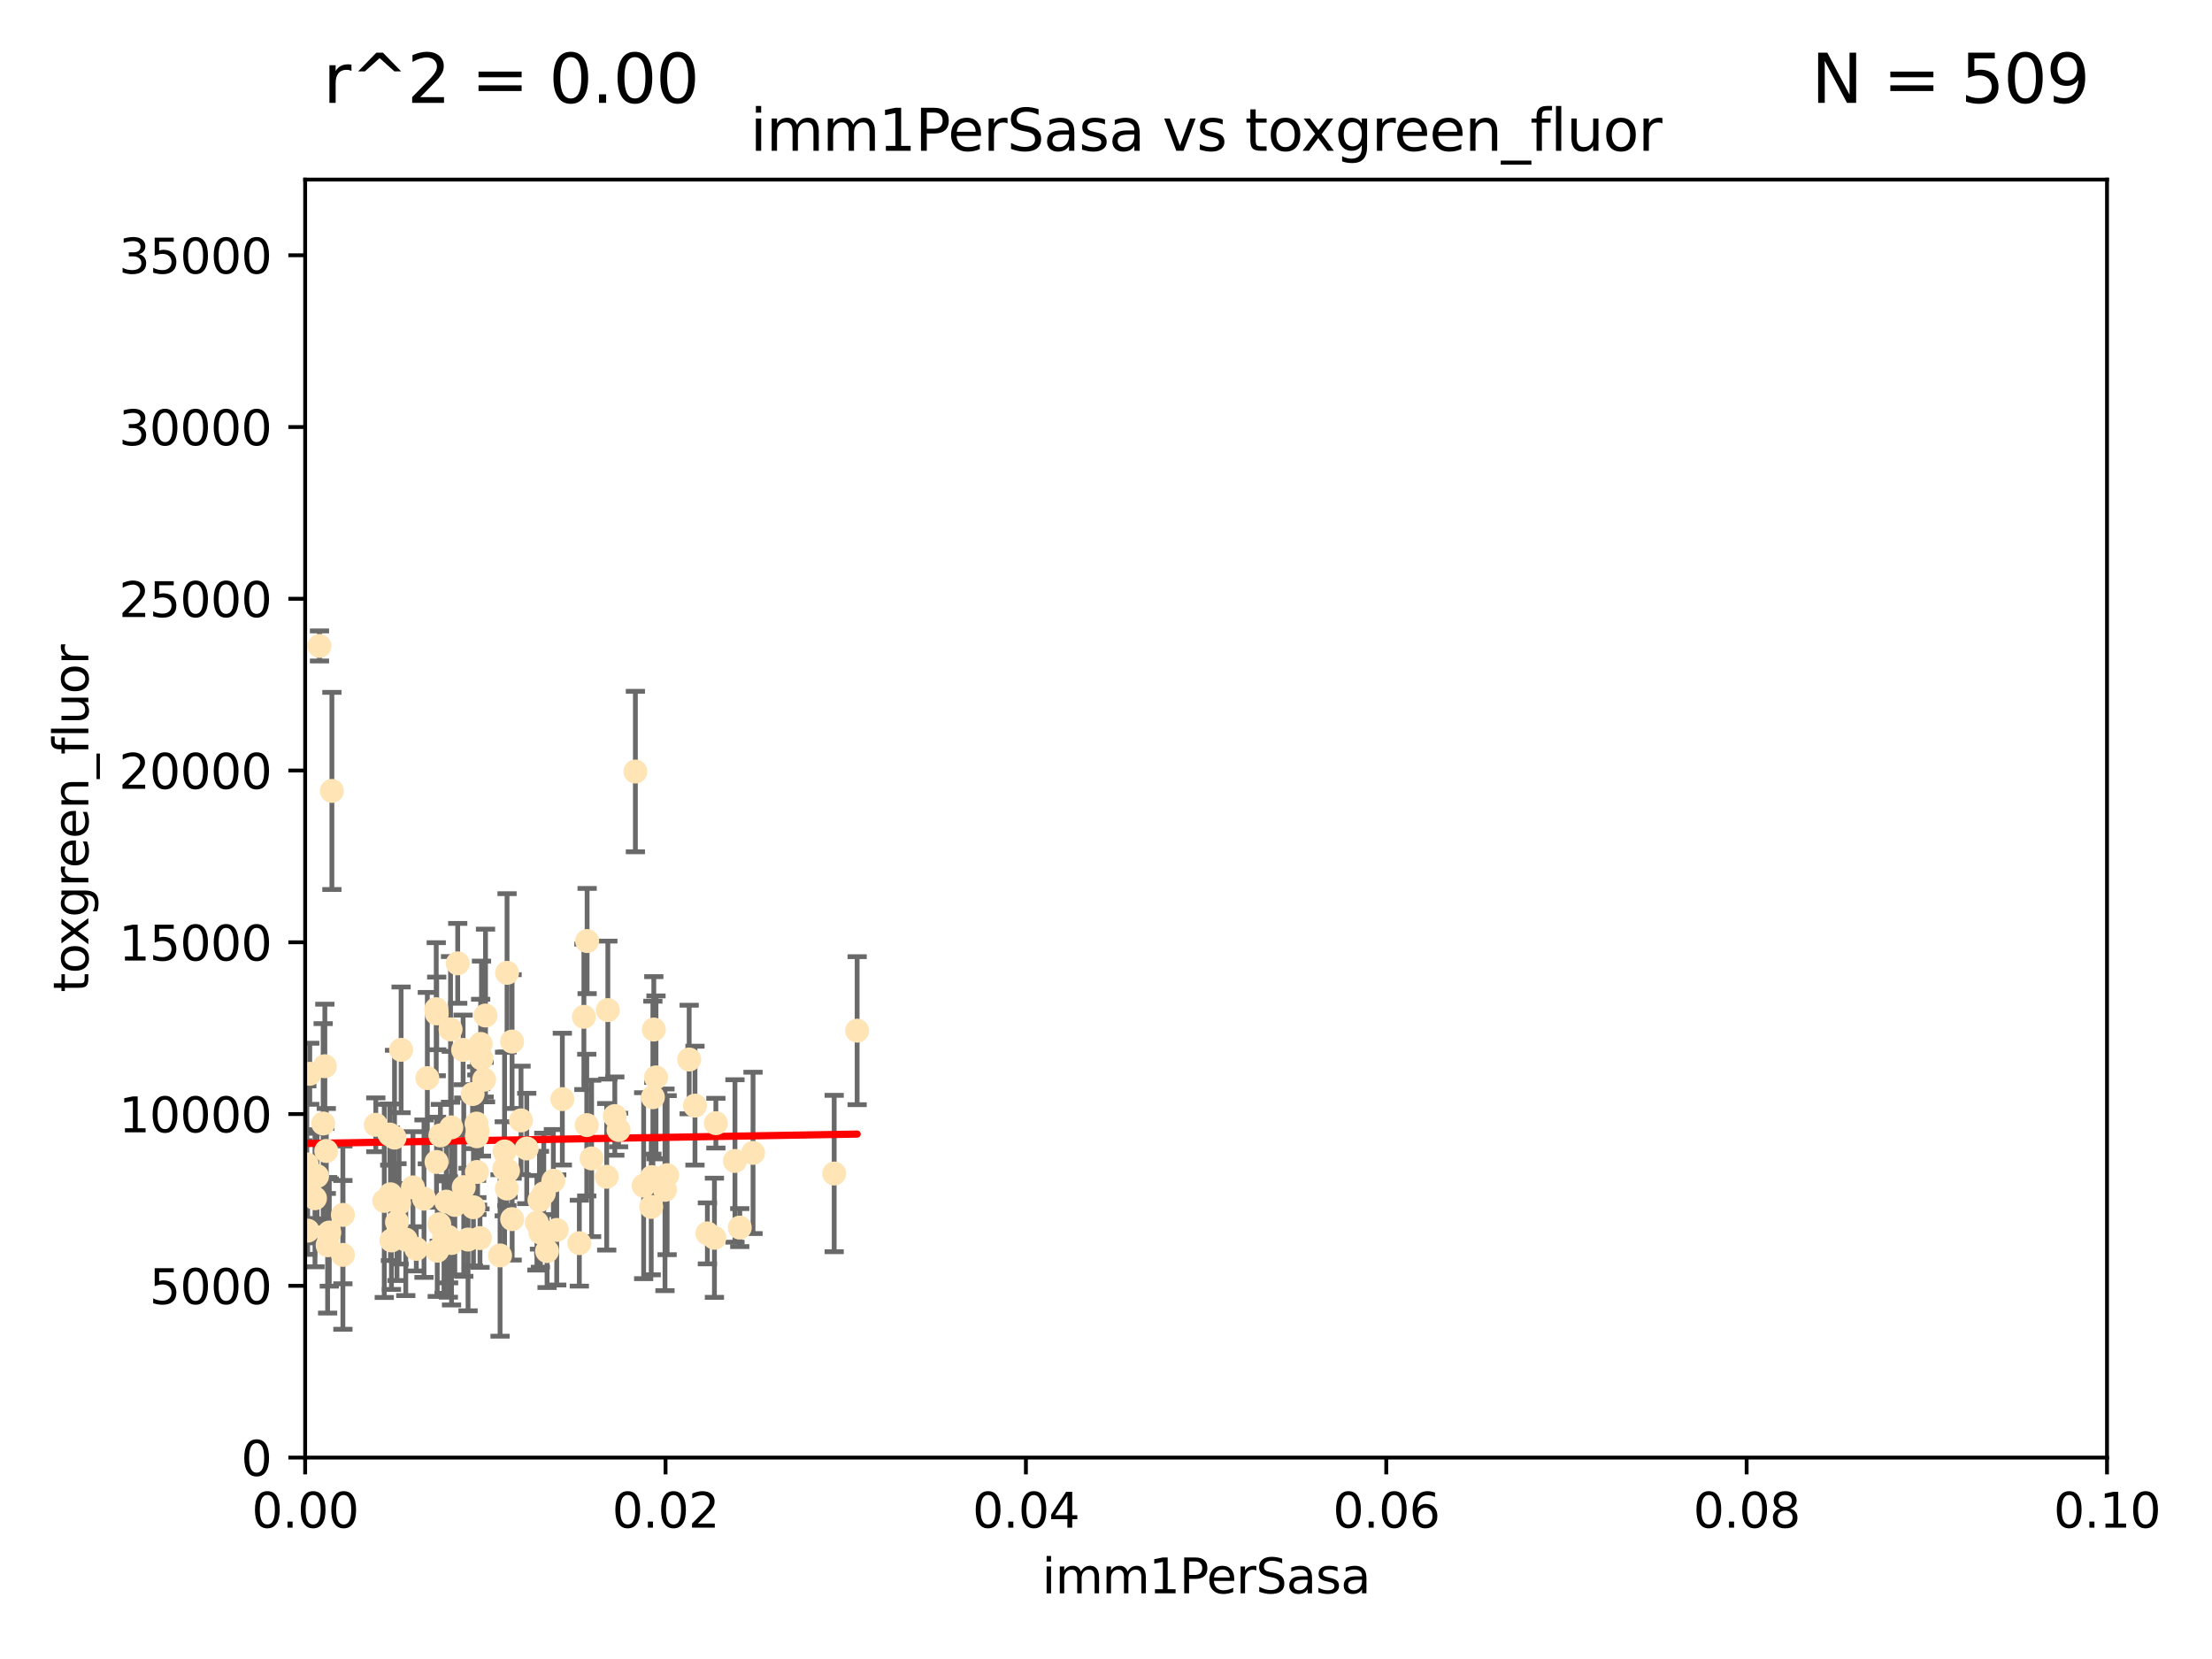 <?xml version="1.0" encoding="utf-8" standalone="no"?>
<!DOCTYPE svg PUBLIC "-//W3C//DTD SVG 1.1//EN"
  "http://www.w3.org/Graphics/SVG/1.1/DTD/svg11.dtd">
<svg xmlns:xlink="http://www.w3.org/1999/xlink" width="460.8pt" height="345.6pt" viewBox="0 0 460.8 345.6" xmlns="http://www.w3.org/2000/svg" version="1.1">
 <defs>
  <style type="text/css">*{stroke-linejoin: round; stroke-linecap: butt}</style>
 </defs>
 <g id="figure_1">
  <g id="patch_1">
   <path d="M 0 345.6 
L 460.8 345.6 
L 460.8 0 
L 0 0 
z
" style="fill: #ffffff"/>
  </g>
  <g id="axes_1">
   <g id="patch_2">
    <path d="M 63.571 303.64 
L 438.93 303.64 
L 438.93 37.411 
L 63.571 37.411 
z
" style="fill: #ffffff"/>
   </g>
   <g id="PathCollection_1">
    <defs>
     <path id="m360c33d438" d="M 0 1.118 
C 0.297 1.118 0.581 1 0.791 0.791 
C 1 0.581 1.118 0.297 1.118 0 
C 1.118 -0.297 1 -0.581 0.791 -0.791 
C 0.581 -1 0.297 -1.118 0 -1.118 
C -0.297 -1.118 -0.581 -1 -0.791 -0.791 
C -1 -0.581 -1.118 -0.297 -1.118 0 
C -1.118 0.297 -1 0.581 -0.791 0.791 
C -0.581 1 -0.297 1.118 0 1.118 
z
" style="stroke: #ffe4b5"/>
    </defs>
    <g clip-path="url(#pdb2d8a38aa)">
     <use xlink:href="#m360c33d438" x="52.811" y="233.074" style="fill: #ffe4b5; stroke: #ffe4b5"/>
     <use xlink:href="#m360c33d438" x="44.142" y="256.246" style="fill: #ffe4b5; stroke: #ffe4b5"/>
     <use xlink:href="#m360c33d438" x="64.527" y="223.69" style="fill: #ffe4b5; stroke: #ffe4b5"/>
     <use xlink:href="#m360c33d438" x="78.287" y="234.314" style="fill: #ffe4b5; stroke: #ffe4b5"/>
     <use xlink:href="#m360c33d438" x="48.7" y="249.604" style="fill: #ffe4b5; stroke: #ffe4b5"/>
     <use xlink:href="#m360c33d438" x="67.973" y="239.766" style="fill: #ffe4b5; stroke: #ffe4b5"/>
     <use xlink:href="#m360c33d438" x="66.555" y="134.565" style="fill: #ffe4b5; stroke: #ffe4b5"/>
     <use xlink:href="#m360c33d438" x="67.673" y="222.113" style="fill: #ffe4b5; stroke: #ffe4b5"/>
     <use xlink:href="#m360c33d438" x="53.873" y="258.265" style="fill: #ffe4b5; stroke: #ffe4b5"/>
     <use xlink:href="#m360c33d438" x="82.187" y="236.981" style="fill: #ffe4b5; stroke: #ffe4b5"/>
     <use xlink:href="#m360c33d438" x="50.213" y="161.097" style="fill: #ffe4b5; stroke: #ffe4b5"/>
     <use xlink:href="#m360c33d438" x="83.557" y="218.702" style="fill: #ffe4b5; stroke: #ffe4b5"/>
     <use xlink:href="#m360c33d438" x="93.455" y="258.152" style="fill: #ffe4b5; stroke: #ffe4b5"/>
     <use xlink:href="#m360c33d438" x="57.225" y="191.695" style="fill: #ffe4b5; stroke: #ffe4b5"/>
     <use xlink:href="#m360c33d438" x="57.635" y="242.498" style="fill: #ffe4b5; stroke: #ffe4b5"/>
     <use xlink:href="#m360c33d438" x="90.877" y="210.238" style="fill: #ffe4b5; stroke: #ffe4b5"/>
     <use xlink:href="#m360c33d438" x="99.491" y="235.509" style="fill: #ffe4b5; stroke: #ffe4b5"/>
     <use xlink:href="#m360c33d438" x="59.235" y="219.69" style="fill: #ffe4b5; stroke: #ffe4b5"/>
     <use xlink:href="#m360c33d438" x="51.803" y="242.636" style="fill: #ffe4b5; stroke: #ffe4b5"/>
     <use xlink:href="#m360c33d438" x="97.503" y="258.219" style="fill: #ffe4b5; stroke: #ffe4b5"/>
     <use xlink:href="#m360c33d438" x="51.91" y="245.211" style="fill: #ffe4b5; stroke: #ffe4b5"/>
     <use xlink:href="#m360c33d438" x="66.044" y="245.001" style="fill: #ffe4b5; stroke: #ffe4b5"/>
     <use xlink:href="#m360c33d438" x="111.849" y="254.729" style="fill: #ffe4b5; stroke: #ffe4b5"/>
     <use xlink:href="#m360c33d438" x="71.431" y="261.416" style="fill: #ffe4b5; stroke: #ffe4b5"/>
     <use xlink:href="#m360c33d438" x="63.914" y="242.564" style="fill: #ffe4b5; stroke: #ffe4b5"/>
     <use xlink:href="#m360c33d438" x="52.216" y="257.71" style="fill: #ffe4b5; stroke: #ffe4b5"/>
     <use xlink:href="#m360c33d438" x="56.513" y="241.16" style="fill: #ffe4b5; stroke: #ffe4b5"/>
     <use xlink:href="#m360c33d438" x="68.248" y="259.409" style="fill: #ffe4b5; stroke: #ffe4b5"/>
     <use xlink:href="#m360c33d438" x="106.693" y="253.969" style="fill: #ffe4b5; stroke: #ffe4b5"/>
     <use xlink:href="#m360c33d438" x="90.936" y="242.059" style="fill: #ffe4b5; stroke: #ffe4b5"/>
     <use xlink:href="#m360c33d438" x="84.532" y="258.231" style="fill: #ffe4b5; stroke: #ffe4b5"/>
     <use xlink:href="#m360c33d438" x="83.136" y="250.674" style="fill: #ffe4b5; stroke: #ffe4b5"/>
     <use xlink:href="#m360c33d438" x="90.975" y="211.111" style="fill: #ffe4b5; stroke: #ffe4b5"/>
     <use xlink:href="#m360c33d438" x="94.008" y="234.855" style="fill: #ffe4b5; stroke: #ffe4b5"/>
     <use xlink:href="#m360c33d438" x="61.178" y="232.685" style="fill: #ffe4b5; stroke: #ffe4b5"/>
     <use xlink:href="#m360c33d438" x="71.427" y="253.087" style="fill: #ffe4b5; stroke: #ffe4b5"/>
     <use xlink:href="#m360c33d438" x="52.509" y="250.084" style="fill: #ffe4b5; stroke: #ffe4b5"/>
     <use xlink:href="#m360c33d438" x="48.354" y="250.441" style="fill: #ffe4b5; stroke: #ffe4b5"/>
     <use xlink:href="#m360c33d438" x="57.992" y="237.812" style="fill: #ffe4b5; stroke: #ffe4b5"/>
     <use xlink:href="#m360c33d438" x="101.141" y="211.549" style="fill: #ffe4b5; stroke: #ffe4b5"/>
     <use xlink:href="#m360c33d438" x="92.496" y="257.713" style="fill: #ffe4b5; stroke: #ffe4b5"/>
     <use xlink:href="#m360c33d438" x="64.085" y="256.369" style="fill: #ffe4b5; stroke: #ffe4b5"/>
     <use xlink:href="#m360c33d438" x="122.307" y="196.034" style="fill: #ffe4b5; stroke: #ffe4b5"/>
     <use xlink:href="#m360c33d438" x="48.644" y="254.565" style="fill: #ffe4b5; stroke: #ffe4b5"/>
     <use xlink:href="#m360c33d438" x="58.586" y="252.791" style="fill: #ffe4b5; stroke: #ffe4b5"/>
     <use xlink:href="#m360c33d438" x="68.596" y="256.759" style="fill: #ffe4b5; stroke: #ffe4b5"/>
     <use xlink:href="#m360c33d438" x="46.339" y="228.277" style="fill: #ffe4b5; stroke: #ffe4b5"/>
     <use xlink:href="#m360c33d438" x="80.052" y="250.167" style="fill: #ffe4b5; stroke: #ffe4b5"/>
     <use xlink:href="#m360c33d438" x="115.275" y="245.969" style="fill: #ffe4b5; stroke: #ffe4b5"/>
     <use xlink:href="#m360c33d438" x="104.172" y="261.531" style="fill: #ffe4b5; stroke: #ffe4b5"/>
     <use xlink:href="#m360c33d438" x="81.337" y="248.793" style="fill: #ffe4b5; stroke: #ffe4b5"/>
     <use xlink:href="#m360c33d438" x="86.721" y="260.159" style="fill: #ffe4b5; stroke: #ffe4b5"/>
     <use xlink:href="#m360c33d438" x="105.827" y="243.889" style="fill: #ffe4b5; stroke: #ffe4b5"/>
     <use xlink:href="#m360c33d438" x="89.023" y="224.591" style="fill: #ffe4b5; stroke: #ffe4b5"/>
     <use xlink:href="#m360c33d438" x="63.049" y="245.741" style="fill: #ffe4b5; stroke: #ffe4b5"/>
     <use xlink:href="#m360c33d438" x="82.702" y="254.587" style="fill: #ffe4b5; stroke: #ffe4b5"/>
     <use xlink:href="#m360c33d438" x="60.187" y="245.241" style="fill: #ffe4b5; stroke: #ffe4b5"/>
     <use xlink:href="#m360c33d438" x="86.029" y="247.358" style="fill: #ffe4b5; stroke: #ffe4b5"/>
     <use xlink:href="#m360c33d438" x="81.192" y="236.351" style="fill: #ffe4b5; stroke: #ffe4b5"/>
     <use xlink:href="#m360c33d438" x="88.325" y="249.706" style="fill: #ffe4b5; stroke: #ffe4b5"/>
     <use xlink:href="#m360c33d438" x="128.077" y="232.498" style="fill: #ffe4b5; stroke: #ffe4b5"/>
     <use xlink:href="#m360c33d438" x="96.609" y="247.3" style="fill: #ffe4b5; stroke: #ffe4b5"/>
     <use xlink:href="#m360c33d438" x="98.448" y="227.909" style="fill: #ffe4b5; stroke: #ffe4b5"/>
     <use xlink:href="#m360c33d438" x="91.744" y="236.526" style="fill: #ffe4b5; stroke: #ffe4b5"/>
     <use xlink:href="#m360c33d438" x="100.303" y="220.521" style="fill: #ffe4b5; stroke: #ffe4b5"/>
     <use xlink:href="#m360c33d438" x="65.618" y="249.62" style="fill: #ffe4b5; stroke: #ffe4b5"/>
     <use xlink:href="#m360c33d438" x="92.965" y="250.317" style="fill: #ffe4b5; stroke: #ffe4b5"/>
     <use xlink:href="#m360c33d438" x="91.085" y="260.545" style="fill: #ffe4b5; stroke: #ffe4b5"/>
     <use xlink:href="#m360c33d438" x="100.132" y="217.472" style="fill: #ffe4b5; stroke: #ffe4b5"/>
     <use xlink:href="#m360c33d438" x="96.474" y="218.71" style="fill: #ffe4b5; stroke: #ffe4b5"/>
     <use xlink:href="#m360c33d438" x="61.162" y="242.413" style="fill: #ffe4b5; stroke: #ffe4b5"/>
     <use xlink:href="#m360c33d438" x="67.322" y="234.043" style="fill: #ffe4b5; stroke: #ffe4b5"/>
     <use xlink:href="#m360c33d438" x="99.991" y="257.919" style="fill: #ffe4b5; stroke: #ffe4b5"/>
     <use xlink:href="#m360c33d438" x="138.977" y="244.811" style="fill: #ffe4b5; stroke: #ffe4b5"/>
     <use xlink:href="#m360c33d438" x="128.858" y="235.4" style="fill: #ffe4b5; stroke: #ffe4b5"/>
     <use xlink:href="#m360c33d438" x="99.275" y="234.064" style="fill: #ffe4b5; stroke: #ffe4b5"/>
     <use xlink:href="#m360c33d438" x="136.008" y="228.571" style="fill: #ffe4b5; stroke: #ffe4b5"/>
     <use xlink:href="#m360c33d438" x="93.857" y="214.438" style="fill: #ffe4b5; stroke: #ffe4b5"/>
     <use xlink:href="#m360c33d438" x="105.627" y="202.659" style="fill: #ffe4b5; stroke: #ffe4b5"/>
     <use xlink:href="#m360c33d438" x="98.629" y="251.492" style="fill: #ffe4b5; stroke: #ffe4b5"/>
     <use xlink:href="#m360c33d438" x="95.352" y="200.681" style="fill: #ffe4b5; stroke: #ffe4b5"/>
     <use xlink:href="#m360c33d438" x="105.116" y="239.869" style="fill: #ffe4b5; stroke: #ffe4b5"/>
     <use xlink:href="#m360c33d438" x="112.383" y="250.031" style="fill: #ffe4b5; stroke: #ffe4b5"/>
     <use xlink:href="#m360c33d438" x="105.047" y="243.48" style="fill: #ffe4b5; stroke: #ffe4b5"/>
     <use xlink:href="#m360c33d438" x="113.963" y="260.625" style="fill: #ffe4b5; stroke: #ffe4b5"/>
     <use xlink:href="#m360c33d438" x="106.676" y="216.977" style="fill: #ffe4b5; stroke: #ffe4b5"/>
     <use xlink:href="#m360c33d438" x="81.542" y="258.402" style="fill: #ffe4b5; stroke: #ffe4b5"/>
     <use xlink:href="#m360c33d438" x="123.24" y="241.323" style="fill: #ffe4b5; stroke: #ffe4b5"/>
     <use xlink:href="#m360c33d438" x="69.139" y="164.766" style="fill: #ffe4b5; stroke: #ffe4b5"/>
     <use xlink:href="#m360c33d438" x="108.539" y="233.402" style="fill: #ffe4b5; stroke: #ffe4b5"/>
     <use xlink:href="#m360c33d438" x="113.28" y="248.598" style="fill: #ffe4b5; stroke: #ffe4b5"/>
     <use xlink:href="#m360c33d438" x="94.744" y="251.005" style="fill: #ffe4b5; stroke: #ffe4b5"/>
     <use xlink:href="#m360c33d438" x="99.34" y="236.709" style="fill: #ffe4b5; stroke: #ffe4b5"/>
     <use xlink:href="#m360c33d438" x="126.388" y="245.145" style="fill: #ffe4b5; stroke: #ffe4b5"/>
     <use xlink:href="#m360c33d438" x="100.851" y="224.922" style="fill: #ffe4b5; stroke: #ffe4b5"/>
     <use xlink:href="#m360c33d438" x="94.062" y="258.942" style="fill: #ffe4b5; stroke: #ffe4b5"/>
     <use xlink:href="#m360c33d438" x="117.146" y="228.966" style="fill: #ffe4b5; stroke: #ffe4b5"/>
     <use xlink:href="#m360c33d438" x="136.656" y="224.44" style="fill: #ffe4b5; stroke: #ffe4b5"/>
     <use xlink:href="#m360c33d438" x="122.236" y="234.377" style="fill: #ffe4b5; stroke: #ffe4b5"/>
     <use xlink:href="#m360c33d438" x="148.828" y="257.851" style="fill: #ffe4b5; stroke: #ffe4b5"/>
     <use xlink:href="#m360c33d438" x="143.568" y="220.714" style="fill: #ffe4b5; stroke: #ffe4b5"/>
     <use xlink:href="#m360c33d438" x="120.687" y="258.972" style="fill: #ffe4b5; stroke: #ffe4b5"/>
     <use xlink:href="#m360c33d438" x="115.978" y="256.215" style="fill: #ffe4b5; stroke: #ffe4b5"/>
     <use xlink:href="#m360c33d438" x="126.627" y="210.418" style="fill: #ffe4b5; stroke: #ffe4b5"/>
     <use xlink:href="#m360c33d438" x="105.59" y="247.597" style="fill: #ffe4b5; stroke: #ffe4b5"/>
     <use xlink:href="#m360c33d438" x="112.571" y="256.763" style="fill: #ffe4b5; stroke: #ffe4b5"/>
     <use xlink:href="#m360c33d438" x="99.35" y="244.142" style="fill: #ffe4b5; stroke: #ffe4b5"/>
     <use xlink:href="#m360c33d438" x="93.406" y="257.675" style="fill: #ffe4b5; stroke: #ffe4b5"/>
     <use xlink:href="#m360c33d438" x="149.128" y="233.977" style="fill: #ffe4b5; stroke: #ffe4b5"/>
     <use xlink:href="#m360c33d438" x="154.107" y="255.729" style="fill: #ffe4b5; stroke: #ffe4b5"/>
     <use xlink:href="#m360c33d438" x="136.2" y="214.469" style="fill: #ffe4b5; stroke: #ffe4b5"/>
     <use xlink:href="#m360c33d438" x="121.636" y="211.823" style="fill: #ffe4b5; stroke: #ffe4b5"/>
     <use xlink:href="#m360c33d438" x="134.086" y="247" style="fill: #ffe4b5; stroke: #ffe4b5"/>
     <use xlink:href="#m360c33d438" x="144.779" y="230.323" style="fill: #ffe4b5; stroke: #ffe4b5"/>
     <use xlink:href="#m360c33d438" x="109.731" y="239.247" style="fill: #ffe4b5; stroke: #ffe4b5"/>
     <use xlink:href="#m360c33d438" x="91.502" y="255.031" style="fill: #ffe4b5; stroke: #ffe4b5"/>
     <use xlink:href="#m360c33d438" x="132.363" y="160.728" style="fill: #ffe4b5; stroke: #ffe4b5"/>
     <use xlink:href="#m360c33d438" x="135.802" y="245.211" style="fill: #ffe4b5; stroke: #ffe4b5"/>
     <use xlink:href="#m360c33d438" x="147.362" y="256.933" style="fill: #ffe4b5; stroke: #ffe4b5"/>
     <use xlink:href="#m360c33d438" x="178.558" y="214.706" style="fill: #ffe4b5; stroke: #ffe4b5"/>
     <use xlink:href="#m360c33d438" x="135.661" y="251.422" style="fill: #ffe4b5; stroke: #ffe4b5"/>
     <use xlink:href="#m360c33d438" x="138.528" y="247.86" style="fill: #ffe4b5; stroke: #ffe4b5"/>
     <use xlink:href="#m360c33d438" x="153.106" y="241.85" style="fill: #ffe4b5; stroke: #ffe4b5"/>
     <use xlink:href="#m360c33d438" x="173.776" y="244.466" style="fill: #ffe4b5; stroke: #ffe4b5"/>
     <use xlink:href="#m360c33d438" x="156.87" y="240.168" style="fill: #ffe4b5; stroke: #ffe4b5"/>
    </g>
   </g>
   <g id="matplotlib.axis_1">
    <g id="xtick_1">
     <g id="line2d_1">
      <defs>
       <path id="mfa17b1b28c" d="M 0 0 
L 0 3.5 
" style="stroke: #000000; stroke-width: 0.8"/>
      </defs>
      <g>
       <use xlink:href="#mfa17b1b28c" x="63.571" y="303.64" style="stroke: #000000; stroke-width: 0.8"/>
      </g>
     </g>
     <g id="text_1">
      <!-- 0.00 -->
      <g transform="translate(52.438 318.238)scale(0.1 -0.1)">
       <defs>
        <path id="DejaVuSans-30" d="M 2034 4250 
Q 1547 4250 1301 3770 
Q 1056 3291 1056 2328 
Q 1056 1369 1301 889 
Q 1547 409 2034 409 
Q 2525 409 2770 889 
Q 3016 1369 3016 2328 
Q 3016 3291 2770 3770 
Q 2525 4250 2034 4250 
z
M 2034 4750 
Q 2819 4750 3233 4129 
Q 3647 3509 3647 2328 
Q 3647 1150 3233 529 
Q 2819 -91 2034 -91 
Q 1250 -91 836 529 
Q 422 1150 422 2328 
Q 422 3509 836 4129 
Q 1250 4750 2034 4750 
z
" transform="scale(0.016)"/>
        <path id="DejaVuSans-2e" d="M 684 794 
L 1344 794 
L 1344 0 
L 684 0 
L 684 794 
z
" transform="scale(0.016)"/>
       </defs>
       <use xlink:href="#DejaVuSans-30"/>
       <use xlink:href="#DejaVuSans-2e" x="63.623"/>
       <use xlink:href="#DejaVuSans-30" x="95.41"/>
       <use xlink:href="#DejaVuSans-30" x="159.033"/>
      </g>
     </g>
    </g>
    <g id="xtick_2">
     <g id="line2d_2">
      <g>
       <use xlink:href="#mfa17b1b28c" x="138.643" y="303.64" style="stroke: #000000; stroke-width: 0.8"/>
      </g>
     </g>
     <g id="text_2">
      <!-- 0.02 -->
      <g transform="translate(127.51 318.238)scale(0.1 -0.1)">
       <defs>
        <path id="DejaVuSans-32" d="M 1228 531 
L 3431 531 
L 3431 0 
L 469 0 
L 469 531 
Q 828 903 1448 1529 
Q 2069 2156 2228 2338 
Q 2531 2678 2651 2914 
Q 2772 3150 2772 3378 
Q 2772 3750 2511 3984 
Q 2250 4219 1831 4219 
Q 1534 4219 1204 4116 
Q 875 4013 500 3803 
L 500 4441 
Q 881 4594 1212 4672 
Q 1544 4750 1819 4750 
Q 2544 4750 2975 4387 
Q 3406 4025 3406 3419 
Q 3406 3131 3298 2873 
Q 3191 2616 2906 2266 
Q 2828 2175 2409 1742 
Q 1991 1309 1228 531 
z
" transform="scale(0.016)"/>
       </defs>
       <use xlink:href="#DejaVuSans-30"/>
       <use xlink:href="#DejaVuSans-2e" x="63.623"/>
       <use xlink:href="#DejaVuSans-30" x="95.41"/>
       <use xlink:href="#DejaVuSans-32" x="159.033"/>
      </g>
     </g>
    </g>
    <g id="xtick_3">
     <g id="line2d_3">
      <g>
       <use xlink:href="#mfa17b1b28c" x="213.715" y="303.64" style="stroke: #000000; stroke-width: 0.8"/>
      </g>
     </g>
     <g id="text_3">
      <!-- 0.04 -->
      <g transform="translate(202.582 318.238)scale(0.1 -0.1)">
       <defs>
        <path id="DejaVuSans-34" d="M 2419 4116 
L 825 1625 
L 2419 1625 
L 2419 4116 
z
M 2253 4666 
L 3047 4666 
L 3047 1625 
L 3713 1625 
L 3713 1100 
L 3047 1100 
L 3047 0 
L 2419 0 
L 2419 1100 
L 313 1100 
L 313 1709 
L 2253 4666 
z
" transform="scale(0.016)"/>
       </defs>
       <use xlink:href="#DejaVuSans-30"/>
       <use xlink:href="#DejaVuSans-2e" x="63.623"/>
       <use xlink:href="#DejaVuSans-30" x="95.41"/>
       <use xlink:href="#DejaVuSans-34" x="159.033"/>
      </g>
     </g>
    </g>
    <g id="xtick_4">
     <g id="line2d_4">
      <g>
       <use xlink:href="#mfa17b1b28c" x="288.786" y="303.64" style="stroke: #000000; stroke-width: 0.8"/>
      </g>
     </g>
     <g id="text_4">
      <!-- 0.06 -->
      <g transform="translate(277.654 318.238)scale(0.1 -0.1)">
       <defs>
        <path id="DejaVuSans-36" d="M 2113 2584 
Q 1688 2584 1439 2293 
Q 1191 2003 1191 1497 
Q 1191 994 1439 701 
Q 1688 409 2113 409 
Q 2538 409 2786 701 
Q 3034 994 3034 1497 
Q 3034 2003 2786 2293 
Q 2538 2584 2113 2584 
z
M 3366 4563 
L 3366 3988 
Q 3128 4100 2886 4159 
Q 2644 4219 2406 4219 
Q 1781 4219 1451 3797 
Q 1122 3375 1075 2522 
Q 1259 2794 1537 2939 
Q 1816 3084 2150 3084 
Q 2853 3084 3261 2657 
Q 3669 2231 3669 1497 
Q 3669 778 3244 343 
Q 2819 -91 2113 -91 
Q 1303 -91 875 529 
Q 447 1150 447 2328 
Q 447 3434 972 4092 
Q 1497 4750 2381 4750 
Q 2619 4750 2861 4703 
Q 3103 4656 3366 4563 
z
" transform="scale(0.016)"/>
       </defs>
       <use xlink:href="#DejaVuSans-30"/>
       <use xlink:href="#DejaVuSans-2e" x="63.623"/>
       <use xlink:href="#DejaVuSans-30" x="95.41"/>
       <use xlink:href="#DejaVuSans-36" x="159.033"/>
      </g>
     </g>
    </g>
    <g id="xtick_5">
     <g id="line2d_5">
      <g>
       <use xlink:href="#mfa17b1b28c" x="363.858" y="303.64" style="stroke: #000000; stroke-width: 0.8"/>
      </g>
     </g>
     <g id="text_5">
      <!-- 0.08 -->
      <g transform="translate(352.725 318.238)scale(0.1 -0.1)">
       <defs>
        <path id="DejaVuSans-38" d="M 2034 2216 
Q 1584 2216 1326 1975 
Q 1069 1734 1069 1313 
Q 1069 891 1326 650 
Q 1584 409 2034 409 
Q 2484 409 2743 651 
Q 3003 894 3003 1313 
Q 3003 1734 2745 1975 
Q 2488 2216 2034 2216 
z
M 1403 2484 
Q 997 2584 770 2862 
Q 544 3141 544 3541 
Q 544 4100 942 4425 
Q 1341 4750 2034 4750 
Q 2731 4750 3128 4425 
Q 3525 4100 3525 3541 
Q 3525 3141 3298 2862 
Q 3072 2584 2669 2484 
Q 3125 2378 3379 2068 
Q 3634 1759 3634 1313 
Q 3634 634 3220 271 
Q 2806 -91 2034 -91 
Q 1263 -91 848 271 
Q 434 634 434 1313 
Q 434 1759 690 2068 
Q 947 2378 1403 2484 
z
M 1172 3481 
Q 1172 3119 1398 2916 
Q 1625 2713 2034 2713 
Q 2441 2713 2670 2916 
Q 2900 3119 2900 3481 
Q 2900 3844 2670 4047 
Q 2441 4250 2034 4250 
Q 1625 4250 1398 4047 
Q 1172 3844 1172 3481 
z
" transform="scale(0.016)"/>
       </defs>
       <use xlink:href="#DejaVuSans-30"/>
       <use xlink:href="#DejaVuSans-2e" x="63.623"/>
       <use xlink:href="#DejaVuSans-30" x="95.41"/>
       <use xlink:href="#DejaVuSans-38" x="159.033"/>
      </g>
     </g>
    </g>
    <g id="xtick_6">
     <g id="line2d_6">
      <g>
       <use xlink:href="#mfa17b1b28c" x="438.93" y="303.64" style="stroke: #000000; stroke-width: 0.8"/>
      </g>
     </g>
     <g id="text_6">
      <!-- 0.10 -->
      <g transform="translate(427.797 318.238)scale(0.1 -0.1)">
       <defs>
        <path id="DejaVuSans-31" d="M 794 531 
L 1825 531 
L 1825 4091 
L 703 3866 
L 703 4441 
L 1819 4666 
L 2450 4666 
L 2450 531 
L 3481 531 
L 3481 0 
L 794 0 
L 794 531 
z
" transform="scale(0.016)"/>
       </defs>
       <use xlink:href="#DejaVuSans-30"/>
       <use xlink:href="#DejaVuSans-2e" x="63.623"/>
       <use xlink:href="#DejaVuSans-31" x="95.41"/>
       <use xlink:href="#DejaVuSans-30" x="159.033"/>
      </g>
     </g>
    </g>
    <g id="text_7">
     <!-- imm1PerSasa -->
     <g transform="translate(217.067 331.917)scale(0.1 -0.1)">
      <defs>
       <path id="DejaVuSans-69" d="M 603 3500 
L 1178 3500 
L 1178 0 
L 603 0 
L 603 3500 
z
M 603 4863 
L 1178 4863 
L 1178 4134 
L 603 4134 
L 603 4863 
z
" transform="scale(0.016)"/>
       <path id="DejaVuSans-6d" d="M 3328 2828 
Q 3544 3216 3844 3400 
Q 4144 3584 4550 3584 
Q 5097 3584 5394 3201 
Q 5691 2819 5691 2113 
L 5691 0 
L 5113 0 
L 5113 2094 
Q 5113 2597 4934 2840 
Q 4756 3084 4391 3084 
Q 3944 3084 3684 2787 
Q 3425 2491 3425 1978 
L 3425 0 
L 2847 0 
L 2847 2094 
Q 2847 2600 2669 2842 
Q 2491 3084 2119 3084 
Q 1678 3084 1418 2786 
Q 1159 2488 1159 1978 
L 1159 0 
L 581 0 
L 581 3500 
L 1159 3500 
L 1159 2956 
Q 1356 3278 1631 3431 
Q 1906 3584 2284 3584 
Q 2666 3584 2933 3390 
Q 3200 3197 3328 2828 
z
" transform="scale(0.016)"/>
       <path id="DejaVuSans-50" d="M 1259 4147 
L 1259 2394 
L 2053 2394 
Q 2494 2394 2734 2622 
Q 2975 2850 2975 3272 
Q 2975 3691 2734 3919 
Q 2494 4147 2053 4147 
L 1259 4147 
z
M 628 4666 
L 2053 4666 
Q 2838 4666 3239 4311 
Q 3641 3956 3641 3272 
Q 3641 2581 3239 2228 
Q 2838 1875 2053 1875 
L 1259 1875 
L 1259 0 
L 628 0 
L 628 4666 
z
" transform="scale(0.016)"/>
       <path id="DejaVuSans-65" d="M 3597 1894 
L 3597 1613 
L 953 1613 
Q 991 1019 1311 708 
Q 1631 397 2203 397 
Q 2534 397 2845 478 
Q 3156 559 3463 722 
L 3463 178 
Q 3153 47 2828 -22 
Q 2503 -91 2169 -91 
Q 1331 -91 842 396 
Q 353 884 353 1716 
Q 353 2575 817 3079 
Q 1281 3584 2069 3584 
Q 2775 3584 3186 3129 
Q 3597 2675 3597 1894 
z
M 3022 2063 
Q 3016 2534 2758 2815 
Q 2500 3097 2075 3097 
Q 1594 3097 1305 2825 
Q 1016 2553 972 2059 
L 3022 2063 
z
" transform="scale(0.016)"/>
       <path id="DejaVuSans-72" d="M 2631 2963 
Q 2534 3019 2420 3045 
Q 2306 3072 2169 3072 
Q 1681 3072 1420 2755 
Q 1159 2438 1159 1844 
L 1159 0 
L 581 0 
L 581 3500 
L 1159 3500 
L 1159 2956 
Q 1341 3275 1631 3429 
Q 1922 3584 2338 3584 
Q 2397 3584 2469 3576 
Q 2541 3569 2628 3553 
L 2631 2963 
z
" transform="scale(0.016)"/>
       <path id="DejaVuSans-53" d="M 3425 4513 
L 3425 3897 
Q 3066 4069 2747 4153 
Q 2428 4238 2131 4238 
Q 1616 4238 1336 4038 
Q 1056 3838 1056 3469 
Q 1056 3159 1242 3001 
Q 1428 2844 1947 2747 
L 2328 2669 
Q 3034 2534 3370 2195 
Q 3706 1856 3706 1288 
Q 3706 609 3251 259 
Q 2797 -91 1919 -91 
Q 1588 -91 1214 -16 
Q 841 59 441 206 
L 441 856 
Q 825 641 1194 531 
Q 1563 422 1919 422 
Q 2459 422 2753 634 
Q 3047 847 3047 1241 
Q 3047 1584 2836 1778 
Q 2625 1972 2144 2069 
L 1759 2144 
Q 1053 2284 737 2584 
Q 422 2884 422 3419 
Q 422 4038 858 4394 
Q 1294 4750 2059 4750 
Q 2388 4750 2728 4690 
Q 3069 4631 3425 4513 
z
" transform="scale(0.016)"/>
       <path id="DejaVuSans-61" d="M 2194 1759 
Q 1497 1759 1228 1600 
Q 959 1441 959 1056 
Q 959 750 1161 570 
Q 1363 391 1709 391 
Q 2188 391 2477 730 
Q 2766 1069 2766 1631 
L 2766 1759 
L 2194 1759 
z
M 3341 1997 
L 3341 0 
L 2766 0 
L 2766 531 
Q 2569 213 2275 61 
Q 1981 -91 1556 -91 
Q 1019 -91 701 211 
Q 384 513 384 1019 
Q 384 1609 779 1909 
Q 1175 2209 1959 2209 
L 2766 2209 
L 2766 2266 
Q 2766 2663 2505 2880 
Q 2244 3097 1772 3097 
Q 1472 3097 1187 3025 
Q 903 2953 641 2809 
L 641 3341 
Q 956 3463 1253 3523 
Q 1550 3584 1831 3584 
Q 2591 3584 2966 3190 
Q 3341 2797 3341 1997 
z
" transform="scale(0.016)"/>
       <path id="DejaVuSans-73" d="M 2834 3397 
L 2834 2853 
Q 2591 2978 2328 3040 
Q 2066 3103 1784 3103 
Q 1356 3103 1142 2972 
Q 928 2841 928 2578 
Q 928 2378 1081 2264 
Q 1234 2150 1697 2047 
L 1894 2003 
Q 2506 1872 2764 1633 
Q 3022 1394 3022 966 
Q 3022 478 2636 193 
Q 2250 -91 1575 -91 
Q 1294 -91 989 -36 
Q 684 19 347 128 
L 347 722 
Q 666 556 975 473 
Q 1284 391 1588 391 
Q 1994 391 2212 530 
Q 2431 669 2431 922 
Q 2431 1156 2273 1281 
Q 2116 1406 1581 1522 
L 1381 1569 
Q 847 1681 609 1914 
Q 372 2147 372 2553 
Q 372 3047 722 3315 
Q 1072 3584 1716 3584 
Q 2034 3584 2315 3537 
Q 2597 3491 2834 3397 
z
" transform="scale(0.016)"/>
      </defs>
      <use xlink:href="#DejaVuSans-69"/>
      <use xlink:href="#DejaVuSans-6d" x="27.783"/>
      <use xlink:href="#DejaVuSans-6d" x="125.195"/>
      <use xlink:href="#DejaVuSans-31" x="222.607"/>
      <use xlink:href="#DejaVuSans-50" x="286.23"/>
      <use xlink:href="#DejaVuSans-65" x="342.908"/>
      <use xlink:href="#DejaVuSans-72" x="404.432"/>
      <use xlink:href="#DejaVuSans-53" x="445.545"/>
      <use xlink:href="#DejaVuSans-61" x="509.021"/>
      <use xlink:href="#DejaVuSans-73" x="570.301"/>
      <use xlink:href="#DejaVuSans-61" x="622.4"/>
     </g>
    </g>
   </g>
   <g id="matplotlib.axis_2">
    <g id="ytick_1">
     <g id="line2d_7">
      <defs>
       <path id="m38235f7e24" d="M 0 0 
L -3.5 0 
" style="stroke: #000000; stroke-width: 0.8"/>
      </defs>
      <g>
       <use xlink:href="#m38235f7e24" x="63.571" y="303.64" style="stroke: #000000; stroke-width: 0.8"/>
      </g>
     </g>
     <g id="text_8">
      <!-- 0 -->
      <g transform="translate(50.209 307.439)scale(0.1 -0.1)">
       <use xlink:href="#DejaVuSans-30"/>
      </g>
     </g>
    </g>
    <g id="ytick_2">
     <g id="line2d_8">
      <g>
       <use xlink:href="#m38235f7e24" x="63.571" y="267.859" style="stroke: #000000; stroke-width: 0.8"/>
      </g>
     </g>
     <g id="text_9">
      <!-- 5000 -->
      <g transform="translate(31.121 271.658)scale(0.1 -0.1)">
       <defs>
        <path id="DejaVuSans-35" d="M 691 4666 
L 3169 4666 
L 3169 4134 
L 1269 4134 
L 1269 2991 
Q 1406 3038 1543 3061 
Q 1681 3084 1819 3084 
Q 2600 3084 3056 2656 
Q 3513 2228 3513 1497 
Q 3513 744 3044 326 
Q 2575 -91 1722 -91 
Q 1428 -91 1123 -41 
Q 819 9 494 109 
L 494 744 
Q 775 591 1075 516 
Q 1375 441 1709 441 
Q 2250 441 2565 725 
Q 2881 1009 2881 1497 
Q 2881 1984 2565 2268 
Q 2250 2553 1709 2553 
Q 1456 2553 1204 2497 
Q 953 2441 691 2322 
L 691 4666 
z
" transform="scale(0.016)"/>
       </defs>
       <use xlink:href="#DejaVuSans-35"/>
       <use xlink:href="#DejaVuSans-30" x="63.623"/>
       <use xlink:href="#DejaVuSans-30" x="127.246"/>
       <use xlink:href="#DejaVuSans-30" x="190.869"/>
      </g>
     </g>
    </g>
    <g id="ytick_3">
     <g id="line2d_9">
      <g>
       <use xlink:href="#m38235f7e24" x="63.571" y="232.078" style="stroke: #000000; stroke-width: 0.8"/>
      </g>
     </g>
     <g id="text_10">
      <!-- 10000 -->
      <g transform="translate(24.759 235.878)scale(0.1 -0.1)">
       <use xlink:href="#DejaVuSans-31"/>
       <use xlink:href="#DejaVuSans-30" x="63.623"/>
       <use xlink:href="#DejaVuSans-30" x="127.246"/>
       <use xlink:href="#DejaVuSans-30" x="190.869"/>
       <use xlink:href="#DejaVuSans-30" x="254.492"/>
      </g>
     </g>
    </g>
    <g id="ytick_4">
     <g id="line2d_10">
      <g>
       <use xlink:href="#m38235f7e24" x="63.571" y="196.298" style="stroke: #000000; stroke-width: 0.8"/>
      </g>
     </g>
     <g id="text_11">
      <!-- 15000 -->
      <g transform="translate(24.759 200.097)scale(0.1 -0.1)">
       <use xlink:href="#DejaVuSans-31"/>
       <use xlink:href="#DejaVuSans-35" x="63.623"/>
       <use xlink:href="#DejaVuSans-30" x="127.246"/>
       <use xlink:href="#DejaVuSans-30" x="190.869"/>
       <use xlink:href="#DejaVuSans-30" x="254.492"/>
      </g>
     </g>
    </g>
    <g id="ytick_5">
     <g id="line2d_11">
      <g>
       <use xlink:href="#m38235f7e24" x="63.571" y="160.517" style="stroke: #000000; stroke-width: 0.8"/>
      </g>
     </g>
     <g id="text_12">
      <!-- 20000 -->
      <g transform="translate(24.759 164.316)scale(0.1 -0.1)">
       <use xlink:href="#DejaVuSans-32"/>
       <use xlink:href="#DejaVuSans-30" x="63.623"/>
       <use xlink:href="#DejaVuSans-30" x="127.246"/>
       <use xlink:href="#DejaVuSans-30" x="190.869"/>
       <use xlink:href="#DejaVuSans-30" x="254.492"/>
      </g>
     </g>
    </g>
    <g id="ytick_6">
     <g id="line2d_12">
      <g>
       <use xlink:href="#m38235f7e24" x="63.571" y="124.736" style="stroke: #000000; stroke-width: 0.8"/>
      </g>
     </g>
     <g id="text_13">
      <!-- 25000 -->
      <g transform="translate(24.759 128.535)scale(0.1 -0.1)">
       <use xlink:href="#DejaVuSans-32"/>
       <use xlink:href="#DejaVuSans-35" x="63.623"/>
       <use xlink:href="#DejaVuSans-30" x="127.246"/>
       <use xlink:href="#DejaVuSans-30" x="190.869"/>
       <use xlink:href="#DejaVuSans-30" x="254.492"/>
      </g>
     </g>
    </g>
    <g id="ytick_7">
     <g id="line2d_13">
      <g>
       <use xlink:href="#m38235f7e24" x="63.571" y="88.955" style="stroke: #000000; stroke-width: 0.8"/>
      </g>
     </g>
     <g id="text_14">
      <!-- 30000 -->
      <g transform="translate(24.759 92.754)scale(0.1 -0.1)">
       <defs>
        <path id="DejaVuSans-33" d="M 2597 2516 
Q 3050 2419 3304 2112 
Q 3559 1806 3559 1356 
Q 3559 666 3084 287 
Q 2609 -91 1734 -91 
Q 1441 -91 1130 -33 
Q 819 25 488 141 
L 488 750 
Q 750 597 1062 519 
Q 1375 441 1716 441 
Q 2309 441 2620 675 
Q 2931 909 2931 1356 
Q 2931 1769 2642 2001 
Q 2353 2234 1838 2234 
L 1294 2234 
L 1294 2753 
L 1863 2753 
Q 2328 2753 2575 2939 
Q 2822 3125 2822 3475 
Q 2822 3834 2567 4026 
Q 2313 4219 1838 4219 
Q 1578 4219 1281 4162 
Q 984 4106 628 3988 
L 628 4550 
Q 988 4650 1302 4700 
Q 1616 4750 1894 4750 
Q 2613 4750 3031 4423 
Q 3450 4097 3450 3541 
Q 3450 3153 3228 2886 
Q 3006 2619 2597 2516 
z
" transform="scale(0.016)"/>
       </defs>
       <use xlink:href="#DejaVuSans-33"/>
       <use xlink:href="#DejaVuSans-30" x="63.623"/>
       <use xlink:href="#DejaVuSans-30" x="127.246"/>
       <use xlink:href="#DejaVuSans-30" x="190.869"/>
       <use xlink:href="#DejaVuSans-30" x="254.492"/>
      </g>
     </g>
    </g>
    <g id="ytick_8">
     <g id="line2d_14">
      <g>
       <use xlink:href="#m38235f7e24" x="63.571" y="53.174" style="stroke: #000000; stroke-width: 0.8"/>
      </g>
     </g>
     <g id="text_15">
      <!-- 35000 -->
      <g transform="translate(24.759 56.974)scale(0.1 -0.1)">
       <use xlink:href="#DejaVuSans-33"/>
       <use xlink:href="#DejaVuSans-35" x="63.623"/>
       <use xlink:href="#DejaVuSans-30" x="127.246"/>
       <use xlink:href="#DejaVuSans-30" x="190.869"/>
       <use xlink:href="#DejaVuSans-30" x="254.492"/>
      </g>
     </g>
    </g>
    <g id="text_16">
     <!-- toxgreen_fluor -->
     <g transform="translate(18.401 206.72)rotate(-90)scale(0.1 -0.1)">
      <defs>
       <path id="DejaVuSans-74" d="M 1172 4494 
L 1172 3500 
L 2356 3500 
L 2356 3053 
L 1172 3053 
L 1172 1153 
Q 1172 725 1289 603 
Q 1406 481 1766 481 
L 2356 481 
L 2356 0 
L 1766 0 
Q 1100 0 847 248 
Q 594 497 594 1153 
L 594 3053 
L 172 3053 
L 172 3500 
L 594 3500 
L 594 4494 
L 1172 4494 
z
" transform="scale(0.016)"/>
       <path id="DejaVuSans-6f" d="M 1959 3097 
Q 1497 3097 1228 2736 
Q 959 2375 959 1747 
Q 959 1119 1226 758 
Q 1494 397 1959 397 
Q 2419 397 2687 759 
Q 2956 1122 2956 1747 
Q 2956 2369 2687 2733 
Q 2419 3097 1959 3097 
z
M 1959 3584 
Q 2709 3584 3137 3096 
Q 3566 2609 3566 1747 
Q 3566 888 3137 398 
Q 2709 -91 1959 -91 
Q 1206 -91 779 398 
Q 353 888 353 1747 
Q 353 2609 779 3096 
Q 1206 3584 1959 3584 
z
" transform="scale(0.016)"/>
       <path id="DejaVuSans-78" d="M 3513 3500 
L 2247 1797 
L 3578 0 
L 2900 0 
L 1881 1375 
L 863 0 
L 184 0 
L 1544 1831 
L 300 3500 
L 978 3500 
L 1906 2253 
L 2834 3500 
L 3513 3500 
z
" transform="scale(0.016)"/>
       <path id="DejaVuSans-67" d="M 2906 1791 
Q 2906 2416 2648 2759 
Q 2391 3103 1925 3103 
Q 1463 3103 1205 2759 
Q 947 2416 947 1791 
Q 947 1169 1205 825 
Q 1463 481 1925 481 
Q 2391 481 2648 825 
Q 2906 1169 2906 1791 
z
M 3481 434 
Q 3481 -459 3084 -895 
Q 2688 -1331 1869 -1331 
Q 1566 -1331 1297 -1286 
Q 1028 -1241 775 -1147 
L 775 -588 
Q 1028 -725 1275 -790 
Q 1522 -856 1778 -856 
Q 2344 -856 2625 -561 
Q 2906 -266 2906 331 
L 2906 616 
Q 2728 306 2450 153 
Q 2172 0 1784 0 
Q 1141 0 747 490 
Q 353 981 353 1791 
Q 353 2603 747 3093 
Q 1141 3584 1784 3584 
Q 2172 3584 2450 3431 
Q 2728 3278 2906 2969 
L 2906 3500 
L 3481 3500 
L 3481 434 
z
" transform="scale(0.016)"/>
       <path id="DejaVuSans-6e" d="M 3513 2113 
L 3513 0 
L 2938 0 
L 2938 2094 
Q 2938 2591 2744 2837 
Q 2550 3084 2163 3084 
Q 1697 3084 1428 2787 
Q 1159 2491 1159 1978 
L 1159 0 
L 581 0 
L 581 3500 
L 1159 3500 
L 1159 2956 
Q 1366 3272 1645 3428 
Q 1925 3584 2291 3584 
Q 2894 3584 3203 3211 
Q 3513 2838 3513 2113 
z
" transform="scale(0.016)"/>
       <path id="DejaVuSans-5f" d="M 3263 -1063 
L 3263 -1509 
L -63 -1509 
L -63 -1063 
L 3263 -1063 
z
" transform="scale(0.016)"/>
       <path id="DejaVuSans-66" d="M 2375 4863 
L 2375 4384 
L 1825 4384 
Q 1516 4384 1395 4259 
Q 1275 4134 1275 3809 
L 1275 3500 
L 2222 3500 
L 2222 3053 
L 1275 3053 
L 1275 0 
L 697 0 
L 697 3053 
L 147 3053 
L 147 3500 
L 697 3500 
L 697 3744 
Q 697 4328 969 4595 
Q 1241 4863 1831 4863 
L 2375 4863 
z
" transform="scale(0.016)"/>
       <path id="DejaVuSans-6c" d="M 603 4863 
L 1178 4863 
L 1178 0 
L 603 0 
L 603 4863 
z
" transform="scale(0.016)"/>
       <path id="DejaVuSans-75" d="M 544 1381 
L 544 3500 
L 1119 3500 
L 1119 1403 
Q 1119 906 1312 657 
Q 1506 409 1894 409 
Q 2359 409 2629 706 
Q 2900 1003 2900 1516 
L 2900 3500 
L 3475 3500 
L 3475 0 
L 2900 0 
L 2900 538 
Q 2691 219 2414 64 
Q 2138 -91 1772 -91 
Q 1169 -91 856 284 
Q 544 659 544 1381 
z
M 1991 3584 
L 1991 3584 
z
" transform="scale(0.016)"/>
      </defs>
      <use xlink:href="#DejaVuSans-74"/>
      <use xlink:href="#DejaVuSans-6f" x="39.209"/>
      <use xlink:href="#DejaVuSans-78" x="97.266"/>
      <use xlink:href="#DejaVuSans-67" x="156.445"/>
      <use xlink:href="#DejaVuSans-72" x="219.922"/>
      <use xlink:href="#DejaVuSans-65" x="258.785"/>
      <use xlink:href="#DejaVuSans-65" x="320.309"/>
      <use xlink:href="#DejaVuSans-6e" x="381.832"/>
      <use xlink:href="#DejaVuSans-5f" x="445.211"/>
      <use xlink:href="#DejaVuSans-66" x="495.211"/>
      <use xlink:href="#DejaVuSans-6c" x="530.416"/>
      <use xlink:href="#DejaVuSans-75" x="558.199"/>
      <use xlink:href="#DejaVuSans-6f" x="621.578"/>
      <use xlink:href="#DejaVuSans-72" x="682.76"/>
     </g>
    </g>
   </g>
   <g id="LineCollection_1">
    <path d="M 52.811 247.599 
L 52.811 218.549 
" clip-path="url(#pdb2d8a38aa)" style="fill: none; stroke: #696969"/>
    <path d="M 44.142 264.202 
L 44.142 248.289 
" clip-path="url(#pdb2d8a38aa)" style="fill: none; stroke: #696969"/>
    <path d="M 64.527 230.053 
L 64.527 217.327 
" clip-path="url(#pdb2d8a38aa)" style="fill: none; stroke: #696969"/>
    <path d="M 78.287 239.92 
L 78.287 228.708 
" clip-path="url(#pdb2d8a38aa)" style="fill: none; stroke: #696969"/>
    <path d="M 48.7 255.034 
L 48.7 244.175 
" clip-path="url(#pdb2d8a38aa)" style="fill: none; stroke: #696969"/>
    <path d="M 67.973 248.613 
L 67.973 230.919 
" clip-path="url(#pdb2d8a38aa)" style="fill: none; stroke: #696969"/>
    <path d="M 66.555 137.697 
L 66.555 131.433 
" clip-path="url(#pdb2d8a38aa)" style="fill: none; stroke: #696969"/>
    <path d="M 67.673 235.033 
L 67.673 209.192 
" clip-path="url(#pdb2d8a38aa)" style="fill: none; stroke: #696969"/>
    <path d="M 53.873 271.278 
L 53.873 245.253 
" clip-path="url(#pdb2d8a38aa)" style="fill: none; stroke: #696969"/>
    <path d="M 82.187 255.17 
L 82.187 218.793 
" clip-path="url(#pdb2d8a38aa)" style="fill: none; stroke: #696969"/>
    <path d="M 50.213 171.591 
L 50.213 150.602 
" clip-path="url(#pdb2d8a38aa)" style="fill: none; stroke: #696969"/>
    <path d="M 83.557 231.795 
L 83.557 205.61 
" clip-path="url(#pdb2d8a38aa)" style="fill: none; stroke: #696969"/>
    <path d="M 93.455 267.242 
L 93.455 249.062 
" clip-path="url(#pdb2d8a38aa)" style="fill: none; stroke: #696969"/>
    <path d="M 57.225 204.322 
L 57.225 179.068 
" clip-path="url(#pdb2d8a38aa)" style="fill: none; stroke: #696969"/>
    <path d="M 57.635 252.591 
L 57.635 232.404 
" clip-path="url(#pdb2d8a38aa)" style="fill: none; stroke: #696969"/>
    <path d="M 90.877 224.095 
L 90.877 196.38 
" clip-path="url(#pdb2d8a38aa)" style="fill: none; stroke: #696969"/>
    <path d="M 99.491 251.043 
L 99.491 219.975 
" clip-path="url(#pdb2d8a38aa)" style="fill: none; stroke: #696969"/>
    <path d="M 59.235 224.703 
L 59.235 214.677 
" clip-path="url(#pdb2d8a38aa)" style="fill: none; stroke: #696969"/>
    <path d="M 51.803 261.106 
L 51.803 224.167 
" clip-path="url(#pdb2d8a38aa)" style="fill: none; stroke: #696969"/>
    <path d="M 97.503 273.064 
L 97.503 243.374 
" clip-path="url(#pdb2d8a38aa)" style="fill: none; stroke: #696969"/>
    <path d="M 51.91 255.753 
L 51.91 234.668 
" clip-path="url(#pdb2d8a38aa)" style="fill: none; stroke: #696969"/>
    <path d="M 66.044 253.915 
L 66.044 236.086 
" clip-path="url(#pdb2d8a38aa)" style="fill: none; stroke: #696969"/>
    <path d="M 111.849 264.574 
L 111.849 244.883 
" clip-path="url(#pdb2d8a38aa)" style="fill: none; stroke: #696969"/>
    <path d="M 71.431 276.91 
L 71.431 245.921 
" clip-path="url(#pdb2d8a38aa)" style="fill: none; stroke: #696969"/>
    <path d="M 63.914 258.909 
L 63.914 226.22 
" clip-path="url(#pdb2d8a38aa)" style="fill: none; stroke: #696969"/>
    <path d="M 52.216 268.533 
L 52.216 246.888 
" clip-path="url(#pdb2d8a38aa)" style="fill: none; stroke: #696969"/>
    <path d="M 56.513 251.421 
L 56.513 230.9 
" clip-path="url(#pdb2d8a38aa)" style="fill: none; stroke: #696969"/>
    <path d="M 68.248 273.535 
L 68.248 245.283 
" clip-path="url(#pdb2d8a38aa)" style="fill: none; stroke: #696969"/>
    <path d="M 106.693 262.494 
L 106.693 245.445 
" clip-path="url(#pdb2d8a38aa)" style="fill: none; stroke: #696969"/>
    <path d="M 90.936 251.393 
L 90.936 232.726 
" clip-path="url(#pdb2d8a38aa)" style="fill: none; stroke: #696969"/>
    <path d="M 84.532 269.894 
L 84.532 246.569 
" clip-path="url(#pdb2d8a38aa)" style="fill: none; stroke: #696969"/>
    <path d="M 83.136 263.312 
L 83.136 238.037 
" clip-path="url(#pdb2d8a38aa)" style="fill: none; stroke: #696969"/>
    <path d="M 90.975 218.682 
L 90.975 203.541 
" clip-path="url(#pdb2d8a38aa)" style="fill: none; stroke: #696969"/>
    <path d="M 94.008 250.697 
L 94.008 219.014 
" clip-path="url(#pdb2d8a38aa)" style="fill: none; stroke: #696969"/>
    <path d="M 61.178 244.45 
L 61.178 220.919 
" clip-path="url(#pdb2d8a38aa)" style="fill: none; stroke: #696969"/>
    <path d="M 71.427 267.436 
L 71.427 238.738 
" clip-path="url(#pdb2d8a38aa)" style="fill: none; stroke: #696969"/>
    <path d="M 52.509 269.65 
L 52.509 230.518 
" clip-path="url(#pdb2d8a38aa)" style="fill: none; stroke: #696969"/>
    <path d="M 48.354 269.732 
L 48.354 231.151 
" clip-path="url(#pdb2d8a38aa)" style="fill: none; stroke: #696969"/>
    <path d="M 57.992 246.131 
L 57.992 229.493 
" clip-path="url(#pdb2d8a38aa)" style="fill: none; stroke: #696969"/>
    <path d="M 101.141 229.537 
L 101.141 193.562 
" clip-path="url(#pdb2d8a38aa)" style="fill: none; stroke: #696969"/>
    <path d="M 92.496 269.427 
L 92.496 245.998 
" clip-path="url(#pdb2d8a38aa)" style="fill: none; stroke: #696969"/>
    <path d="M 64.085 261.306 
L 64.085 251.433 
" clip-path="url(#pdb2d8a38aa)" style="fill: none; stroke: #696969"/>
    <path d="M 122.307 206.993 
L 122.307 185.076 
" clip-path="url(#pdb2d8a38aa)" style="fill: none; stroke: #696969"/>
    <path d="M 48.644 263.935 
L 48.644 245.195 
" clip-path="url(#pdb2d8a38aa)" style="fill: none; stroke: #696969"/>
    <path d="M 58.586 267.791 
L 58.586 237.791 
" clip-path="url(#pdb2d8a38aa)" style="fill: none; stroke: #696969"/>
    <path d="M 68.596 267.931 
L 68.596 245.586 
" clip-path="url(#pdb2d8a38aa)" style="fill: none; stroke: #696969"/>
    <path d="M 46.339 239.72 
L 46.339 216.833 
" clip-path="url(#pdb2d8a38aa)" style="fill: none; stroke: #696969"/>
    <path d="M 80.052 270.287 
L 80.052 230.047 
" clip-path="url(#pdb2d8a38aa)" style="fill: none; stroke: #696969"/>
    <path d="M 115.275 256.635 
L 115.275 235.304 
" clip-path="url(#pdb2d8a38aa)" style="fill: none; stroke: #696969"/>
    <path d="M 104.172 278.357 
L 104.172 244.706 
" clip-path="url(#pdb2d8a38aa)" style="fill: none; stroke: #696969"/>
    <path d="M 81.337 262.592 
L 81.337 234.994 
" clip-path="url(#pdb2d8a38aa)" style="fill: none; stroke: #696969"/>
    <path d="M 86.721 264.765 
L 86.721 255.552 
" clip-path="url(#pdb2d8a38aa)" style="fill: none; stroke: #696969"/>
    <path d="M 105.827 249.373 
L 105.827 238.405 
" clip-path="url(#pdb2d8a38aa)" style="fill: none; stroke: #696969"/>
    <path d="M 89.023 242.441 
L 89.023 206.741 
" clip-path="url(#pdb2d8a38aa)" style="fill: none; stroke: #696969"/>
    <path d="M 63.049 253.843 
L 63.049 237.639 
" clip-path="url(#pdb2d8a38aa)" style="fill: none; stroke: #696969"/>
    <path d="M 82.702 266.756 
L 82.702 242.418 
" clip-path="url(#pdb2d8a38aa)" style="fill: none; stroke: #696969"/>
    <path d="M 60.187 264.966 
L 60.187 225.515 
" clip-path="url(#pdb2d8a38aa)" style="fill: none; stroke: #696969"/>
    <path d="M 86.029 258.962 
L 86.029 235.755 
" clip-path="url(#pdb2d8a38aa)" style="fill: none; stroke: #696969"/>
    <path d="M 81.192 242.714 
L 81.192 229.988 
" clip-path="url(#pdb2d8a38aa)" style="fill: none; stroke: #696969"/>
    <path d="M 88.325 266.104 
L 88.325 233.308 
" clip-path="url(#pdb2d8a38aa)" style="fill: none; stroke: #696969"/>
    <path d="M 128.077 240.649 
L 128.077 224.347 
" clip-path="url(#pdb2d8a38aa)" style="fill: none; stroke: #696969"/>
    <path d="M 96.609 265.874 
L 96.609 228.725 
" clip-path="url(#pdb2d8a38aa)" style="fill: none; stroke: #696969"/>
    <path d="M 98.448 236.905 
L 98.448 218.913 
" clip-path="url(#pdb2d8a38aa)" style="fill: none; stroke: #696969"/>
    <path d="M 91.744 242.985 
L 91.744 230.067 
" clip-path="url(#pdb2d8a38aa)" style="fill: none; stroke: #696969"/>
    <path d="M 100.303 240.826 
L 100.303 200.215 
" clip-path="url(#pdb2d8a38aa)" style="fill: none; stroke: #696969"/>
    <path d="M 65.618 263.899 
L 65.618 235.341 
" clip-path="url(#pdb2d8a38aa)" style="fill: none; stroke: #696969"/>
    <path d="M 92.965 262.066 
L 92.965 238.568 
" clip-path="url(#pdb2d8a38aa)" style="fill: none; stroke: #696969"/>
    <path d="M 91.085 270.07 
L 91.085 251.021 
" clip-path="url(#pdb2d8a38aa)" style="fill: none; stroke: #696969"/>
    <path d="M 100.132 226.781 
L 100.132 208.164 
" clip-path="url(#pdb2d8a38aa)" style="fill: none; stroke: #696969"/>
    <path d="M 96.474 225.957 
L 96.474 211.463 
" clip-path="url(#pdb2d8a38aa)" style="fill: none; stroke: #696969"/>
    <path d="M 61.162 248.908 
L 61.162 235.919 
" clip-path="url(#pdb2d8a38aa)" style="fill: none; stroke: #696969"/>
    <path d="M 67.322 254.843 
L 67.322 213.242 
" clip-path="url(#pdb2d8a38aa)" style="fill: none; stroke: #696969"/>
    <path d="M 99.991 264.01 
L 99.991 251.828 
" clip-path="url(#pdb2d8a38aa)" style="fill: none; stroke: #696969"/>
    <path d="M 138.977 261.376 
L 138.977 228.247 
" clip-path="url(#pdb2d8a38aa)" style="fill: none; stroke: #696969"/>
    <path d="M 128.858 238.896 
L 128.858 231.904 
" clip-path="url(#pdb2d8a38aa)" style="fill: none; stroke: #696969"/>
    <path d="M 99.275 245.904 
L 99.275 222.224 
" clip-path="url(#pdb2d8a38aa)" style="fill: none; stroke: #696969"/>
    <path d="M 136.008 248.572 
L 136.008 208.569 
" clip-path="url(#pdb2d8a38aa)" style="fill: none; stroke: #696969"/>
    <path d="M 93.857 229.612 
L 93.857 199.264 
" clip-path="url(#pdb2d8a38aa)" style="fill: none; stroke: #696969"/>
    <path d="M 105.627 219.15 
L 105.627 186.169 
" clip-path="url(#pdb2d8a38aa)" style="fill: none; stroke: #696969"/>
    <path d="M 98.629 263.714 
L 98.629 239.271 
" clip-path="url(#pdb2d8a38aa)" style="fill: none; stroke: #696969"/>
    <path d="M 95.352 209.001 
L 95.352 192.362 
" clip-path="url(#pdb2d8a38aa)" style="fill: none; stroke: #696969"/>
    <path d="M 105.116 260.546 
L 105.116 219.192 
" clip-path="url(#pdb2d8a38aa)" style="fill: none; stroke: #696969"/>
    <path d="M 112.383 260.217 
L 112.383 239.846 
" clip-path="url(#pdb2d8a38aa)" style="fill: none; stroke: #696969"/>
    <path d="M 105.047 253.28 
L 105.047 233.681 
" clip-path="url(#pdb2d8a38aa)" style="fill: none; stroke: #696969"/>
    <path d="M 113.963 268.214 
L 113.963 253.036 
" clip-path="url(#pdb2d8a38aa)" style="fill: none; stroke: #696969"/>
    <path d="M 106.676 230.911 
L 106.676 203.043 
" clip-path="url(#pdb2d8a38aa)" style="fill: none; stroke: #696969"/>
    <path d="M 81.542 268.607 
L 81.542 248.197 
" clip-path="url(#pdb2d8a38aa)" style="fill: none; stroke: #696969"/>
    <path d="M 123.24 257.613 
L 123.24 225.033 
" clip-path="url(#pdb2d8a38aa)" style="fill: none; stroke: #696969"/>
    <path d="M 69.139 185.301 
L 69.139 144.231 
" clip-path="url(#pdb2d8a38aa)" style="fill: none; stroke: #696969"/>
    <path d="M 108.539 244.7 
L 108.539 222.103 
" clip-path="url(#pdb2d8a38aa)" style="fill: none; stroke: #696969"/>
    <path d="M 113.28 261.139 
L 113.28 236.057 
" clip-path="url(#pdb2d8a38aa)" style="fill: none; stroke: #696969"/>
    <path d="M 94.744 265.594 
L 94.744 236.415 
" clip-path="url(#pdb2d8a38aa)" style="fill: none; stroke: #696969"/>
    <path d="M 99.34 249.484 
L 99.34 223.934 
" clip-path="url(#pdb2d8a38aa)" style="fill: none; stroke: #696969"/>
    <path d="M 126.388 260.408 
L 126.388 229.883 
" clip-path="url(#pdb2d8a38aa)" style="fill: none; stroke: #696969"/>
    <path d="M 100.851 228.532 
L 100.851 221.313 
" clip-path="url(#pdb2d8a38aa)" style="fill: none; stroke: #696969"/>
    <path d="M 94.062 271.847 
L 94.062 246.037 
" clip-path="url(#pdb2d8a38aa)" style="fill: none; stroke: #696969"/>
    <path d="M 117.146 242.686 
L 117.146 215.245 
" clip-path="url(#pdb2d8a38aa)" style="fill: none; stroke: #696969"/>
    <path d="M 136.656 241.41 
L 136.656 207.47 
" clip-path="url(#pdb2d8a38aa)" style="fill: none; stroke: #696969"/>
    <path d="M 122.236 249.14 
L 122.236 219.614 
" clip-path="url(#pdb2d8a38aa)" style="fill: none; stroke: #696969"/>
    <path d="M 148.828 270.263 
L 148.828 245.438 
" clip-path="url(#pdb2d8a38aa)" style="fill: none; stroke: #696969"/>
    <path d="M 143.568 232.022 
L 143.568 209.407 
" clip-path="url(#pdb2d8a38aa)" style="fill: none; stroke: #696969"/>
    <path d="M 120.687 267.918 
L 120.687 250.027 
" clip-path="url(#pdb2d8a38aa)" style="fill: none; stroke: #696969"/>
    <path d="M 115.978 267.687 
L 115.978 244.742 
" clip-path="url(#pdb2d8a38aa)" style="fill: none; stroke: #696969"/>
    <path d="M 126.627 224.792 
L 126.627 196.045 
" clip-path="url(#pdb2d8a38aa)" style="fill: none; stroke: #696969"/>
    <path d="M 105.59 251.162 
L 105.59 244.033 
" clip-path="url(#pdb2d8a38aa)" style="fill: none; stroke: #696969"/>
    <path d="M 112.571 263.973 
L 112.571 249.554 
" clip-path="url(#pdb2d8a38aa)" style="fill: none; stroke: #696969"/>
    <path d="M 99.35 252.984 
L 99.35 235.299 
" clip-path="url(#pdb2d8a38aa)" style="fill: none; stroke: #696969"/>
    <path d="M 93.406 270.23 
L 93.406 245.12 
" clip-path="url(#pdb2d8a38aa)" style="fill: none; stroke: #696969"/>
    <path d="M 149.128 239.156 
L 149.128 228.798 
" clip-path="url(#pdb2d8a38aa)" style="fill: none; stroke: #696969"/>
    <path d="M 154.107 259.687 
L 154.107 251.771 
" clip-path="url(#pdb2d8a38aa)" style="fill: none; stroke: #696969"/>
    <path d="M 136.2 225.487 
L 136.2 203.451 
" clip-path="url(#pdb2d8a38aa)" style="fill: none; stroke: #696969"/>
    <path d="M 121.636 226.97 
L 121.636 196.675 
" clip-path="url(#pdb2d8a38aa)" style="fill: none; stroke: #696969"/>
    <path d="M 134.086 266.368 
L 134.086 227.632 
" clip-path="url(#pdb2d8a38aa)" style="fill: none; stroke: #696969"/>
    <path d="M 144.779 242.709 
L 144.779 217.938 
" clip-path="url(#pdb2d8a38aa)" style="fill: none; stroke: #696969"/>
    <path d="M 109.731 250.743 
L 109.731 227.751 
" clip-path="url(#pdb2d8a38aa)" style="fill: none; stroke: #696969"/>
    <path d="M 91.502 258.565 
L 91.502 251.496 
" clip-path="url(#pdb2d8a38aa)" style="fill: none; stroke: #696969"/>
    <path d="M 132.363 177.447 
L 132.363 144.008 
" clip-path="url(#pdb2d8a38aa)" style="fill: none; stroke: #696969"/>
    <path d="M 135.802 249.997 
L 135.802 240.425 
" clip-path="url(#pdb2d8a38aa)" style="fill: none; stroke: #696969"/>
    <path d="M 147.362 263.286 
L 147.362 250.58 
" clip-path="url(#pdb2d8a38aa)" style="fill: none; stroke: #696969"/>
    <path d="M 178.558 230.12 
L 178.558 199.291 
" clip-path="url(#pdb2d8a38aa)" style="fill: none; stroke: #696969"/>
    <path d="M 135.661 265.566 
L 135.661 237.278 
" clip-path="url(#pdb2d8a38aa)" style="fill: none; stroke: #696969"/>
    <path d="M 138.528 268.866 
L 138.528 226.853 
" clip-path="url(#pdb2d8a38aa)" style="fill: none; stroke: #696969"/>
    <path d="M 153.106 258.767 
L 153.106 224.932 
" clip-path="url(#pdb2d8a38aa)" style="fill: none; stroke: #696969"/>
    <path d="M 173.776 260.757 
L 173.776 228.175 
" clip-path="url(#pdb2d8a38aa)" style="fill: none; stroke: #696969"/>
    <path d="M 156.87 256.97 
L 156.87 223.366 
" clip-path="url(#pdb2d8a38aa)" style="fill: none; stroke: #696969"/>
   </g>
   <g id="line2d_15">
    <defs>
     <path id="ma73916c194" d="M 2 0 
L -2 -0 
" style="stroke: #696969"/>
    </defs>
    <g clip-path="url(#pdb2d8a38aa)">
     <use xlink:href="#ma73916c194" x="52.811" y="247.599" style="fill: #696969; stroke: #696969"/>
     <use xlink:href="#ma73916c194" x="44.142" y="264.202" style="fill: #696969; stroke: #696969"/>
     <use xlink:href="#ma73916c194" x="64.527" y="230.053" style="fill: #696969; stroke: #696969"/>
     <use xlink:href="#ma73916c194" x="78.287" y="239.92" style="fill: #696969; stroke: #696969"/>
     <use xlink:href="#ma73916c194" x="48.7" y="255.034" style="fill: #696969; stroke: #696969"/>
     <use xlink:href="#ma73916c194" x="67.973" y="248.613" style="fill: #696969; stroke: #696969"/>
     <use xlink:href="#ma73916c194" x="66.555" y="137.697" style="fill: #696969; stroke: #696969"/>
     <use xlink:href="#ma73916c194" x="67.673" y="235.033" style="fill: #696969; stroke: #696969"/>
     <use xlink:href="#ma73916c194" x="53.873" y="271.278" style="fill: #696969; stroke: #696969"/>
     <use xlink:href="#ma73916c194" x="82.187" y="255.17" style="fill: #696969; stroke: #696969"/>
     <use xlink:href="#ma73916c194" x="50.213" y="171.591" style="fill: #696969; stroke: #696969"/>
     <use xlink:href="#ma73916c194" x="83.557" y="231.795" style="fill: #696969; stroke: #696969"/>
     <use xlink:href="#ma73916c194" x="93.455" y="267.242" style="fill: #696969; stroke: #696969"/>
     <use xlink:href="#ma73916c194" x="57.225" y="204.322" style="fill: #696969; stroke: #696969"/>
     <use xlink:href="#ma73916c194" x="57.635" y="252.591" style="fill: #696969; stroke: #696969"/>
     <use xlink:href="#ma73916c194" x="90.877" y="224.095" style="fill: #696969; stroke: #696969"/>
     <use xlink:href="#ma73916c194" x="99.491" y="251.043" style="fill: #696969; stroke: #696969"/>
     <use xlink:href="#ma73916c194" x="59.235" y="224.703" style="fill: #696969; stroke: #696969"/>
     <use xlink:href="#ma73916c194" x="51.803" y="261.106" style="fill: #696969; stroke: #696969"/>
     <use xlink:href="#ma73916c194" x="97.503" y="273.064" style="fill: #696969; stroke: #696969"/>
     <use xlink:href="#ma73916c194" x="51.91" y="255.753" style="fill: #696969; stroke: #696969"/>
     <use xlink:href="#ma73916c194" x="66.044" y="253.915" style="fill: #696969; stroke: #696969"/>
     <use xlink:href="#ma73916c194" x="111.849" y="264.574" style="fill: #696969; stroke: #696969"/>
     <use xlink:href="#ma73916c194" x="71.431" y="276.91" style="fill: #696969; stroke: #696969"/>
     <use xlink:href="#ma73916c194" x="63.914" y="258.909" style="fill: #696969; stroke: #696969"/>
     <use xlink:href="#ma73916c194" x="52.216" y="268.533" style="fill: #696969; stroke: #696969"/>
     <use xlink:href="#ma73916c194" x="56.513" y="251.421" style="fill: #696969; stroke: #696969"/>
     <use xlink:href="#ma73916c194" x="68.248" y="273.535" style="fill: #696969; stroke: #696969"/>
     <use xlink:href="#ma73916c194" x="106.693" y="262.494" style="fill: #696969; stroke: #696969"/>
     <use xlink:href="#ma73916c194" x="90.936" y="251.393" style="fill: #696969; stroke: #696969"/>
     <use xlink:href="#ma73916c194" x="84.532" y="269.894" style="fill: #696969; stroke: #696969"/>
     <use xlink:href="#ma73916c194" x="83.136" y="263.312" style="fill: #696969; stroke: #696969"/>
     <use xlink:href="#ma73916c194" x="90.975" y="218.682" style="fill: #696969; stroke: #696969"/>
     <use xlink:href="#ma73916c194" x="94.008" y="250.697" style="fill: #696969; stroke: #696969"/>
     <use xlink:href="#ma73916c194" x="61.178" y="244.45" style="fill: #696969; stroke: #696969"/>
     <use xlink:href="#ma73916c194" x="71.427" y="267.436" style="fill: #696969; stroke: #696969"/>
     <use xlink:href="#ma73916c194" x="52.509" y="269.65" style="fill: #696969; stroke: #696969"/>
     <use xlink:href="#ma73916c194" x="48.354" y="269.732" style="fill: #696969; stroke: #696969"/>
     <use xlink:href="#ma73916c194" x="57.992" y="246.131" style="fill: #696969; stroke: #696969"/>
     <use xlink:href="#ma73916c194" x="101.141" y="229.537" style="fill: #696969; stroke: #696969"/>
     <use xlink:href="#ma73916c194" x="92.496" y="269.427" style="fill: #696969; stroke: #696969"/>
     <use xlink:href="#ma73916c194" x="64.085" y="261.306" style="fill: #696969; stroke: #696969"/>
     <use xlink:href="#ma73916c194" x="122.307" y="206.993" style="fill: #696969; stroke: #696969"/>
     <use xlink:href="#ma73916c194" x="48.644" y="263.935" style="fill: #696969; stroke: #696969"/>
     <use xlink:href="#ma73916c194" x="58.586" y="267.791" style="fill: #696969; stroke: #696969"/>
     <use xlink:href="#ma73916c194" x="68.596" y="267.931" style="fill: #696969; stroke: #696969"/>
     <use xlink:href="#ma73916c194" x="46.339" y="239.72" style="fill: #696969; stroke: #696969"/>
     <use xlink:href="#ma73916c194" x="80.052" y="270.287" style="fill: #696969; stroke: #696969"/>
     <use xlink:href="#ma73916c194" x="115.275" y="256.635" style="fill: #696969; stroke: #696969"/>
     <use xlink:href="#ma73916c194" x="104.172" y="278.357" style="fill: #696969; stroke: #696969"/>
     <use xlink:href="#ma73916c194" x="81.337" y="262.592" style="fill: #696969; stroke: #696969"/>
     <use xlink:href="#ma73916c194" x="86.721" y="264.765" style="fill: #696969; stroke: #696969"/>
     <use xlink:href="#ma73916c194" x="105.827" y="249.373" style="fill: #696969; stroke: #696969"/>
     <use xlink:href="#ma73916c194" x="89.023" y="242.441" style="fill: #696969; stroke: #696969"/>
     <use xlink:href="#ma73916c194" x="63.049" y="253.843" style="fill: #696969; stroke: #696969"/>
     <use xlink:href="#ma73916c194" x="82.702" y="266.756" style="fill: #696969; stroke: #696969"/>
     <use xlink:href="#ma73916c194" x="60.187" y="264.966" style="fill: #696969; stroke: #696969"/>
     <use xlink:href="#ma73916c194" x="86.029" y="258.962" style="fill: #696969; stroke: #696969"/>
     <use xlink:href="#ma73916c194" x="81.192" y="242.714" style="fill: #696969; stroke: #696969"/>
     <use xlink:href="#ma73916c194" x="88.325" y="266.104" style="fill: #696969; stroke: #696969"/>
     <use xlink:href="#ma73916c194" x="128.077" y="240.649" style="fill: #696969; stroke: #696969"/>
     <use xlink:href="#ma73916c194" x="96.609" y="265.874" style="fill: #696969; stroke: #696969"/>
     <use xlink:href="#ma73916c194" x="98.448" y="236.905" style="fill: #696969; stroke: #696969"/>
     <use xlink:href="#ma73916c194" x="91.744" y="242.985" style="fill: #696969; stroke: #696969"/>
     <use xlink:href="#ma73916c194" x="100.303" y="240.826" style="fill: #696969; stroke: #696969"/>
     <use xlink:href="#ma73916c194" x="65.618" y="263.899" style="fill: #696969; stroke: #696969"/>
     <use xlink:href="#ma73916c194" x="92.965" y="262.066" style="fill: #696969; stroke: #696969"/>
     <use xlink:href="#ma73916c194" x="91.085" y="270.07" style="fill: #696969; stroke: #696969"/>
     <use xlink:href="#ma73916c194" x="100.132" y="226.781" style="fill: #696969; stroke: #696969"/>
     <use xlink:href="#ma73916c194" x="96.474" y="225.957" style="fill: #696969; stroke: #696969"/>
     <use xlink:href="#ma73916c194" x="61.162" y="248.908" style="fill: #696969; stroke: #696969"/>
     <use xlink:href="#ma73916c194" x="67.322" y="254.843" style="fill: #696969; stroke: #696969"/>
     <use xlink:href="#ma73916c194" x="99.991" y="264.01" style="fill: #696969; stroke: #696969"/>
     <use xlink:href="#ma73916c194" x="138.977" y="261.376" style="fill: #696969; stroke: #696969"/>
     <use xlink:href="#ma73916c194" x="128.858" y="238.896" style="fill: #696969; stroke: #696969"/>
     <use xlink:href="#ma73916c194" x="99.275" y="245.904" style="fill: #696969; stroke: #696969"/>
     <use xlink:href="#ma73916c194" x="136.008" y="248.572" style="fill: #696969; stroke: #696969"/>
     <use xlink:href="#ma73916c194" x="93.857" y="229.612" style="fill: #696969; stroke: #696969"/>
     <use xlink:href="#ma73916c194" x="105.627" y="219.15" style="fill: #696969; stroke: #696969"/>
     <use xlink:href="#ma73916c194" x="98.629" y="263.714" style="fill: #696969; stroke: #696969"/>
     <use xlink:href="#ma73916c194" x="95.352" y="209.001" style="fill: #696969; stroke: #696969"/>
     <use xlink:href="#ma73916c194" x="105.116" y="260.546" style="fill: #696969; stroke: #696969"/>
     <use xlink:href="#ma73916c194" x="112.383" y="260.217" style="fill: #696969; stroke: #696969"/>
     <use xlink:href="#ma73916c194" x="105.047" y="253.28" style="fill: #696969; stroke: #696969"/>
     <use xlink:href="#ma73916c194" x="113.963" y="268.214" style="fill: #696969; stroke: #696969"/>
     <use xlink:href="#ma73916c194" x="106.676" y="230.911" style="fill: #696969; stroke: #696969"/>
     <use xlink:href="#ma73916c194" x="81.542" y="268.607" style="fill: #696969; stroke: #696969"/>
     <use xlink:href="#ma73916c194" x="123.24" y="257.613" style="fill: #696969; stroke: #696969"/>
     <use xlink:href="#ma73916c194" x="69.139" y="185.301" style="fill: #696969; stroke: #696969"/>
     <use xlink:href="#ma73916c194" x="108.539" y="244.7" style="fill: #696969; stroke: #696969"/>
     <use xlink:href="#ma73916c194" x="113.28" y="261.139" style="fill: #696969; stroke: #696969"/>
     <use xlink:href="#ma73916c194" x="94.744" y="265.594" style="fill: #696969; stroke: #696969"/>
     <use xlink:href="#ma73916c194" x="99.34" y="249.484" style="fill: #696969; stroke: #696969"/>
     <use xlink:href="#ma73916c194" x="126.388" y="260.408" style="fill: #696969; stroke: #696969"/>
     <use xlink:href="#ma73916c194" x="100.851" y="228.532" style="fill: #696969; stroke: #696969"/>
     <use xlink:href="#ma73916c194" x="94.062" y="271.847" style="fill: #696969; stroke: #696969"/>
     <use xlink:href="#ma73916c194" x="117.146" y="242.686" style="fill: #696969; stroke: #696969"/>
     <use xlink:href="#ma73916c194" x="136.656" y="241.41" style="fill: #696969; stroke: #696969"/>
     <use xlink:href="#ma73916c194" x="122.236" y="249.14" style="fill: #696969; stroke: #696969"/>
     <use xlink:href="#ma73916c194" x="148.828" y="270.263" style="fill: #696969; stroke: #696969"/>
     <use xlink:href="#ma73916c194" x="143.568" y="232.022" style="fill: #696969; stroke: #696969"/>
     <use xlink:href="#ma73916c194" x="120.687" y="267.918" style="fill: #696969; stroke: #696969"/>
     <use xlink:href="#ma73916c194" x="115.978" y="267.687" style="fill: #696969; stroke: #696969"/>
     <use xlink:href="#ma73916c194" x="126.627" y="224.792" style="fill: #696969; stroke: #696969"/>
     <use xlink:href="#ma73916c194" x="105.59" y="251.162" style="fill: #696969; stroke: #696969"/>
     <use xlink:href="#ma73916c194" x="112.571" y="263.973" style="fill: #696969; stroke: #696969"/>
     <use xlink:href="#ma73916c194" x="99.35" y="252.984" style="fill: #696969; stroke: #696969"/>
     <use xlink:href="#ma73916c194" x="93.406" y="270.23" style="fill: #696969; stroke: #696969"/>
     <use xlink:href="#ma73916c194" x="149.128" y="239.156" style="fill: #696969; stroke: #696969"/>
     <use xlink:href="#ma73916c194" x="154.107" y="259.687" style="fill: #696969; stroke: #696969"/>
     <use xlink:href="#ma73916c194" x="136.2" y="225.487" style="fill: #696969; stroke: #696969"/>
     <use xlink:href="#ma73916c194" x="121.636" y="226.97" style="fill: #696969; stroke: #696969"/>
     <use xlink:href="#ma73916c194" x="134.086" y="266.368" style="fill: #696969; stroke: #696969"/>
     <use xlink:href="#ma73916c194" x="144.779" y="242.709" style="fill: #696969; stroke: #696969"/>
     <use xlink:href="#ma73916c194" x="109.731" y="250.743" style="fill: #696969; stroke: #696969"/>
     <use xlink:href="#ma73916c194" x="91.502" y="258.565" style="fill: #696969; stroke: #696969"/>
     <use xlink:href="#ma73916c194" x="132.363" y="177.447" style="fill: #696969; stroke: #696969"/>
     <use xlink:href="#ma73916c194" x="135.802" y="249.997" style="fill: #696969; stroke: #696969"/>
     <use xlink:href="#ma73916c194" x="147.362" y="263.286" style="fill: #696969; stroke: #696969"/>
     <use xlink:href="#ma73916c194" x="178.558" y="230.12" style="fill: #696969; stroke: #696969"/>
     <use xlink:href="#ma73916c194" x="135.661" y="265.566" style="fill: #696969; stroke: #696969"/>
     <use xlink:href="#ma73916c194" x="138.528" y="268.866" style="fill: #696969; stroke: #696969"/>
     <use xlink:href="#ma73916c194" x="153.106" y="258.767" style="fill: #696969; stroke: #696969"/>
     <use xlink:href="#ma73916c194" x="173.776" y="260.757" style="fill: #696969; stroke: #696969"/>
     <use xlink:href="#ma73916c194" x="156.87" y="256.97" style="fill: #696969; stroke: #696969"/>
    </g>
   </g>
   <g id="line2d_16">
    <g clip-path="url(#pdb2d8a38aa)">
     <use xlink:href="#ma73916c194" x="52.811" y="218.549" style="fill: #696969; stroke: #696969"/>
     <use xlink:href="#ma73916c194" x="44.142" y="248.289" style="fill: #696969; stroke: #696969"/>
     <use xlink:href="#ma73916c194" x="64.527" y="217.327" style="fill: #696969; stroke: #696969"/>
     <use xlink:href="#ma73916c194" x="78.287" y="228.708" style="fill: #696969; stroke: #696969"/>
     <use xlink:href="#ma73916c194" x="48.7" y="244.175" style="fill: #696969; stroke: #696969"/>
     <use xlink:href="#ma73916c194" x="67.973" y="230.919" style="fill: #696969; stroke: #696969"/>
     <use xlink:href="#ma73916c194" x="66.555" y="131.433" style="fill: #696969; stroke: #696969"/>
     <use xlink:href="#ma73916c194" x="67.673" y="209.192" style="fill: #696969; stroke: #696969"/>
     <use xlink:href="#ma73916c194" x="53.873" y="245.253" style="fill: #696969; stroke: #696969"/>
     <use xlink:href="#ma73916c194" x="82.187" y="218.793" style="fill: #696969; stroke: #696969"/>
     <use xlink:href="#ma73916c194" x="50.213" y="150.602" style="fill: #696969; stroke: #696969"/>
     <use xlink:href="#ma73916c194" x="83.557" y="205.61" style="fill: #696969; stroke: #696969"/>
     <use xlink:href="#ma73916c194" x="93.455" y="249.062" style="fill: #696969; stroke: #696969"/>
     <use xlink:href="#ma73916c194" x="57.225" y="179.068" style="fill: #696969; stroke: #696969"/>
     <use xlink:href="#ma73916c194" x="57.635" y="232.404" style="fill: #696969; stroke: #696969"/>
     <use xlink:href="#ma73916c194" x="90.877" y="196.38" style="fill: #696969; stroke: #696969"/>
     <use xlink:href="#ma73916c194" x="99.491" y="219.975" style="fill: #696969; stroke: #696969"/>
     <use xlink:href="#ma73916c194" x="59.235" y="214.677" style="fill: #696969; stroke: #696969"/>
     <use xlink:href="#ma73916c194" x="51.803" y="224.167" style="fill: #696969; stroke: #696969"/>
     <use xlink:href="#ma73916c194" x="97.503" y="243.374" style="fill: #696969; stroke: #696969"/>
     <use xlink:href="#ma73916c194" x="51.91" y="234.668" style="fill: #696969; stroke: #696969"/>
     <use xlink:href="#ma73916c194" x="66.044" y="236.086" style="fill: #696969; stroke: #696969"/>
     <use xlink:href="#ma73916c194" x="111.849" y="244.883" style="fill: #696969; stroke: #696969"/>
     <use xlink:href="#ma73916c194" x="71.431" y="245.921" style="fill: #696969; stroke: #696969"/>
     <use xlink:href="#ma73916c194" x="63.914" y="226.22" style="fill: #696969; stroke: #696969"/>
     <use xlink:href="#ma73916c194" x="52.216" y="246.888" style="fill: #696969; stroke: #696969"/>
     <use xlink:href="#ma73916c194" x="56.513" y="230.9" style="fill: #696969; stroke: #696969"/>
     <use xlink:href="#ma73916c194" x="68.248" y="245.283" style="fill: #696969; stroke: #696969"/>
     <use xlink:href="#ma73916c194" x="106.693" y="245.445" style="fill: #696969; stroke: #696969"/>
     <use xlink:href="#ma73916c194" x="90.936" y="232.726" style="fill: #696969; stroke: #696969"/>
     <use xlink:href="#ma73916c194" x="84.532" y="246.569" style="fill: #696969; stroke: #696969"/>
     <use xlink:href="#ma73916c194" x="83.136" y="238.037" style="fill: #696969; stroke: #696969"/>
     <use xlink:href="#ma73916c194" x="90.975" y="203.541" style="fill: #696969; stroke: #696969"/>
     <use xlink:href="#ma73916c194" x="94.008" y="219.014" style="fill: #696969; stroke: #696969"/>
     <use xlink:href="#ma73916c194" x="61.178" y="220.919" style="fill: #696969; stroke: #696969"/>
     <use xlink:href="#ma73916c194" x="71.427" y="238.738" style="fill: #696969; stroke: #696969"/>
     <use xlink:href="#ma73916c194" x="52.509" y="230.518" style="fill: #696969; stroke: #696969"/>
     <use xlink:href="#ma73916c194" x="48.354" y="231.151" style="fill: #696969; stroke: #696969"/>
     <use xlink:href="#ma73916c194" x="57.992" y="229.493" style="fill: #696969; stroke: #696969"/>
     <use xlink:href="#ma73916c194" x="101.141" y="193.562" style="fill: #696969; stroke: #696969"/>
     <use xlink:href="#ma73916c194" x="92.496" y="245.998" style="fill: #696969; stroke: #696969"/>
     <use xlink:href="#ma73916c194" x="64.085" y="251.433" style="fill: #696969; stroke: #696969"/>
     <use xlink:href="#ma73916c194" x="122.307" y="185.076" style="fill: #696969; stroke: #696969"/>
     <use xlink:href="#ma73916c194" x="48.644" y="245.195" style="fill: #696969; stroke: #696969"/>
     <use xlink:href="#ma73916c194" x="58.586" y="237.791" style="fill: #696969; stroke: #696969"/>
     <use xlink:href="#ma73916c194" x="68.596" y="245.586" style="fill: #696969; stroke: #696969"/>
     <use xlink:href="#ma73916c194" x="46.339" y="216.833" style="fill: #696969; stroke: #696969"/>
     <use xlink:href="#ma73916c194" x="80.052" y="230.047" style="fill: #696969; stroke: #696969"/>
     <use xlink:href="#ma73916c194" x="115.275" y="235.304" style="fill: #696969; stroke: #696969"/>
     <use xlink:href="#ma73916c194" x="104.172" y="244.706" style="fill: #696969; stroke: #696969"/>
     <use xlink:href="#ma73916c194" x="81.337" y="234.994" style="fill: #696969; stroke: #696969"/>
     <use xlink:href="#ma73916c194" x="86.721" y="255.552" style="fill: #696969; stroke: #696969"/>
     <use xlink:href="#ma73916c194" x="105.827" y="238.405" style="fill: #696969; stroke: #696969"/>
     <use xlink:href="#ma73916c194" x="89.023" y="206.741" style="fill: #696969; stroke: #696969"/>
     <use xlink:href="#ma73916c194" x="63.049" y="237.639" style="fill: #696969; stroke: #696969"/>
     <use xlink:href="#ma73916c194" x="82.702" y="242.418" style="fill: #696969; stroke: #696969"/>
     <use xlink:href="#ma73916c194" x="60.187" y="225.515" style="fill: #696969; stroke: #696969"/>
     <use xlink:href="#ma73916c194" x="86.029" y="235.755" style="fill: #696969; stroke: #696969"/>
     <use xlink:href="#ma73916c194" x="81.192" y="229.988" style="fill: #696969; stroke: #696969"/>
     <use xlink:href="#ma73916c194" x="88.325" y="233.308" style="fill: #696969; stroke: #696969"/>
     <use xlink:href="#ma73916c194" x="128.077" y="224.347" style="fill: #696969; stroke: #696969"/>
     <use xlink:href="#ma73916c194" x="96.609" y="228.725" style="fill: #696969; stroke: #696969"/>
     <use xlink:href="#ma73916c194" x="98.448" y="218.913" style="fill: #696969; stroke: #696969"/>
     <use xlink:href="#ma73916c194" x="91.744" y="230.067" style="fill: #696969; stroke: #696969"/>
     <use xlink:href="#ma73916c194" x="100.303" y="200.215" style="fill: #696969; stroke: #696969"/>
     <use xlink:href="#ma73916c194" x="65.618" y="235.341" style="fill: #696969; stroke: #696969"/>
     <use xlink:href="#ma73916c194" x="92.965" y="238.568" style="fill: #696969; stroke: #696969"/>
     <use xlink:href="#ma73916c194" x="91.085" y="251.021" style="fill: #696969; stroke: #696969"/>
     <use xlink:href="#ma73916c194" x="100.132" y="208.164" style="fill: #696969; stroke: #696969"/>
     <use xlink:href="#ma73916c194" x="96.474" y="211.463" style="fill: #696969; stroke: #696969"/>
     <use xlink:href="#ma73916c194" x="61.162" y="235.919" style="fill: #696969; stroke: #696969"/>
     <use xlink:href="#ma73916c194" x="67.322" y="213.242" style="fill: #696969; stroke: #696969"/>
     <use xlink:href="#ma73916c194" x="99.991" y="251.828" style="fill: #696969; stroke: #696969"/>
     <use xlink:href="#ma73916c194" x="138.977" y="228.247" style="fill: #696969; stroke: #696969"/>
     <use xlink:href="#ma73916c194" x="128.858" y="231.904" style="fill: #696969; stroke: #696969"/>
     <use xlink:href="#ma73916c194" x="99.275" y="222.224" style="fill: #696969; stroke: #696969"/>
     <use xlink:href="#ma73916c194" x="136.008" y="208.569" style="fill: #696969; stroke: #696969"/>
     <use xlink:href="#ma73916c194" x="93.857" y="199.264" style="fill: #696969; stroke: #696969"/>
     <use xlink:href="#ma73916c194" x="105.627" y="186.169" style="fill: #696969; stroke: #696969"/>
     <use xlink:href="#ma73916c194" x="98.629" y="239.271" style="fill: #696969; stroke: #696969"/>
     <use xlink:href="#ma73916c194" x="95.352" y="192.362" style="fill: #696969; stroke: #696969"/>
     <use xlink:href="#ma73916c194" x="105.116" y="219.192" style="fill: #696969; stroke: #696969"/>
     <use xlink:href="#ma73916c194" x="112.383" y="239.846" style="fill: #696969; stroke: #696969"/>
     <use xlink:href="#ma73916c194" x="105.047" y="233.681" style="fill: #696969; stroke: #696969"/>
     <use xlink:href="#ma73916c194" x="113.963" y="253.036" style="fill: #696969; stroke: #696969"/>
     <use xlink:href="#ma73916c194" x="106.676" y="203.043" style="fill: #696969; stroke: #696969"/>
     <use xlink:href="#ma73916c194" x="81.542" y="248.197" style="fill: #696969; stroke: #696969"/>
     <use xlink:href="#ma73916c194" x="123.24" y="225.033" style="fill: #696969; stroke: #696969"/>
     <use xlink:href="#ma73916c194" x="69.139" y="144.231" style="fill: #696969; stroke: #696969"/>
     <use xlink:href="#ma73916c194" x="108.539" y="222.103" style="fill: #696969; stroke: #696969"/>
     <use xlink:href="#ma73916c194" x="113.28" y="236.057" style="fill: #696969; stroke: #696969"/>
     <use xlink:href="#ma73916c194" x="94.744" y="236.415" style="fill: #696969; stroke: #696969"/>
     <use xlink:href="#ma73916c194" x="99.34" y="223.934" style="fill: #696969; stroke: #696969"/>
     <use xlink:href="#ma73916c194" x="126.388" y="229.883" style="fill: #696969; stroke: #696969"/>
     <use xlink:href="#ma73916c194" x="100.851" y="221.313" style="fill: #696969; stroke: #696969"/>
     <use xlink:href="#ma73916c194" x="94.062" y="246.037" style="fill: #696969; stroke: #696969"/>
     <use xlink:href="#ma73916c194" x="117.146" y="215.245" style="fill: #696969; stroke: #696969"/>
     <use xlink:href="#ma73916c194" x="136.656" y="207.47" style="fill: #696969; stroke: #696969"/>
     <use xlink:href="#ma73916c194" x="122.236" y="219.614" style="fill: #696969; stroke: #696969"/>
     <use xlink:href="#ma73916c194" x="148.828" y="245.438" style="fill: #696969; stroke: #696969"/>
     <use xlink:href="#ma73916c194" x="143.568" y="209.407" style="fill: #696969; stroke: #696969"/>
     <use xlink:href="#ma73916c194" x="120.687" y="250.027" style="fill: #696969; stroke: #696969"/>
     <use xlink:href="#ma73916c194" x="115.978" y="244.742" style="fill: #696969; stroke: #696969"/>
     <use xlink:href="#ma73916c194" x="126.627" y="196.045" style="fill: #696969; stroke: #696969"/>
     <use xlink:href="#ma73916c194" x="105.59" y="244.033" style="fill: #696969; stroke: #696969"/>
     <use xlink:href="#ma73916c194" x="112.571" y="249.554" style="fill: #696969; stroke: #696969"/>
     <use xlink:href="#ma73916c194" x="99.35" y="235.299" style="fill: #696969; stroke: #696969"/>
     <use xlink:href="#ma73916c194" x="93.406" y="245.12" style="fill: #696969; stroke: #696969"/>
     <use xlink:href="#ma73916c194" x="149.128" y="228.798" style="fill: #696969; stroke: #696969"/>
     <use xlink:href="#ma73916c194" x="154.107" y="251.771" style="fill: #696969; stroke: #696969"/>
     <use xlink:href="#ma73916c194" x="136.2" y="203.451" style="fill: #696969; stroke: #696969"/>
     <use xlink:href="#ma73916c194" x="121.636" y="196.675" style="fill: #696969; stroke: #696969"/>
     <use xlink:href="#ma73916c194" x="134.086" y="227.632" style="fill: #696969; stroke: #696969"/>
     <use xlink:href="#ma73916c194" x="144.779" y="217.938" style="fill: #696969; stroke: #696969"/>
     <use xlink:href="#ma73916c194" x="109.731" y="227.751" style="fill: #696969; stroke: #696969"/>
     <use xlink:href="#ma73916c194" x="91.502" y="251.496" style="fill: #696969; stroke: #696969"/>
     <use xlink:href="#ma73916c194" x="132.363" y="144.008" style="fill: #696969; stroke: #696969"/>
     <use xlink:href="#ma73916c194" x="135.802" y="240.425" style="fill: #696969; stroke: #696969"/>
     <use xlink:href="#ma73916c194" x="147.362" y="250.58" style="fill: #696969; stroke: #696969"/>
     <use xlink:href="#ma73916c194" x="178.558" y="199.291" style="fill: #696969; stroke: #696969"/>
     <use xlink:href="#ma73916c194" x="135.661" y="237.278" style="fill: #696969; stroke: #696969"/>
     <use xlink:href="#ma73916c194" x="138.528" y="226.853" style="fill: #696969; stroke: #696969"/>
     <use xlink:href="#ma73916c194" x="153.106" y="224.932" style="fill: #696969; stroke: #696969"/>
     <use xlink:href="#ma73916c194" x="173.776" y="228.175" style="fill: #696969; stroke: #696969"/>
     <use xlink:href="#ma73916c194" x="156.87" y="223.366" style="fill: #696969; stroke: #696969"/>
    </g>
   </g>
   <g id="line2d_17">
    <path d="M 52.811 238.401 
L 44.142 238.549 
L 64.527 238.201 
L 78.287 237.965 
L 48.7 238.471 
L 67.973 238.142 
L 66.555 238.166 
L 67.673 238.147 
L 53.873 238.383 
L 82.187 237.899 
L 50.213 238.446 
L 83.557 237.875 
L 93.455 237.706 
L 57.225 238.326 
L 57.635 238.319 
L 90.877 237.75 
L 99.491 237.603 
L 59.235 238.291 
L 51.803 238.418 
L 97.503 237.637 
L 51.91 238.417 
L 66.044 238.175 
L 111.849 237.391 
L 71.431 238.083 
L 63.914 238.211 
L 52.216 238.411 
L 56.513 238.338 
L 68.248 238.137 
L 106.693 237.48 
L 90.936 237.749 
L 84.532 237.859 
L 83.136 237.882 
L 90.975 237.748 
L 94.008 237.696 
L 61.178 238.258 
L 71.427 238.083 
L 52.509 238.406 
L 48.354 238.477 
L 57.992 238.313 
L 101.141 237.574 
L 92.496 237.722 
L 64.085 238.208 
L 122.307 237.212 
L 48.644 238.472 
L 58.586 238.302 
L 68.596 238.131 
L 46.339 238.512 
L 80.052 237.935 
L 115.275 237.333 
L 104.172 237.523 
L 81.337 237.913 
L 86.721 237.821 
L 105.827 237.494 
L 89.023 237.782 
L 63.049 238.226 
L 82.702 237.89 
L 60.187 238.275 
L 86.029 237.833 
L 81.192 237.916 
L 88.325 237.794 
L 128.077 237.114 
L 96.609 237.652 
L 98.448 237.621 
L 91.744 237.735 
L 100.303 237.589 
L 65.618 238.182 
L 92.965 237.714 
L 91.085 237.746 
L 100.132 237.592 
L 96.474 237.654 
L 61.162 238.258 
L 67.322 238.153 
L 99.991 237.594 
L 138.977 236.927 
L 128.858 237.1 
L 99.275 237.606 
L 136.008 236.978 
L 93.857 237.699 
L 105.627 237.498 
L 98.629 237.617 
L 95.352 237.673 
L 105.116 237.506 
L 112.383 237.382 
L 105.047 237.508 
L 113.963 237.355 
L 106.676 237.48 
L 81.542 237.91 
L 123.24 237.196 
L 69.139 238.122 
L 108.539 237.448 
L 113.28 237.367 
L 94.744 237.684 
L 99.34 237.605 
L 126.388 237.143 
L 100.851 237.579 
L 94.062 237.696 
L 117.146 237.301 
L 136.656 236.967 
L 122.236 237.214 
L 148.828 236.759 
L 143.568 236.849 
L 120.687 237.24 
L 115.978 237.321 
L 126.627 237.139 
L 105.59 237.498 
L 112.571 237.379 
L 99.35 237.605 
L 93.406 237.707 
L 149.128 236.754 
L 154.107 236.669 
L 136.2 236.975 
L 121.636 237.224 
L 134.086 237.011 
L 144.779 236.828 
L 109.731 237.428 
L 91.502 237.739 
L 132.363 237.04 
L 135.802 236.982 
L 147.362 236.784 
L 178.558 236.25 
L 135.661 236.984 
L 138.528 236.935 
L 153.106 236.686 
L 173.776 236.332 
L 156.87 236.621 
" clip-path="url(#pdb2d8a38aa)" style="fill: none; stroke: #ff0000; stroke-width: 1.5; stroke-linecap: square"/>
   </g>
   <g id="line2d_18">
    <defs>
     <path id="mb80b6eb166" d="M 0 2 
C 0.53 2 1.039 1.789 1.414 1.414 
C 1.789 1.039 2 0.53 2 0 
C 2 -0.53 1.789 -1.039 1.414 -1.414 
C 1.039 -1.789 0.53 -2 0 -2 
C -0.53 -2 -1.039 -1.789 -1.414 -1.414 
C -1.789 -1.039 -2 -0.53 -2 0 
C -2 0.53 -1.789 1.039 -1.414 1.414 
C -1.039 1.789 -0.53 2 0 2 
z
" style="stroke: #ffe4b5"/>
    </defs>
    <g clip-path="url(#pdb2d8a38aa)">
     <use xlink:href="#mb80b6eb166" x="52.811" y="233.074" style="fill: #ffe4b5; stroke: #ffe4b5"/>
     <use xlink:href="#mb80b6eb166" x="44.142" y="256.246" style="fill: #ffe4b5; stroke: #ffe4b5"/>
     <use xlink:href="#mb80b6eb166" x="64.527" y="223.69" style="fill: #ffe4b5; stroke: #ffe4b5"/>
     <use xlink:href="#mb80b6eb166" x="78.287" y="234.314" style="fill: #ffe4b5; stroke: #ffe4b5"/>
     <use xlink:href="#mb80b6eb166" x="48.7" y="249.604" style="fill: #ffe4b5; stroke: #ffe4b5"/>
     <use xlink:href="#mb80b6eb166" x="67.973" y="239.766" style="fill: #ffe4b5; stroke: #ffe4b5"/>
     <use xlink:href="#mb80b6eb166" x="66.555" y="134.565" style="fill: #ffe4b5; stroke: #ffe4b5"/>
     <use xlink:href="#mb80b6eb166" x="67.673" y="222.113" style="fill: #ffe4b5; stroke: #ffe4b5"/>
     <use xlink:href="#mb80b6eb166" x="53.873" y="258.265" style="fill: #ffe4b5; stroke: #ffe4b5"/>
     <use xlink:href="#mb80b6eb166" x="82.187" y="236.981" style="fill: #ffe4b5; stroke: #ffe4b5"/>
     <use xlink:href="#mb80b6eb166" x="50.213" y="161.097" style="fill: #ffe4b5; stroke: #ffe4b5"/>
     <use xlink:href="#mb80b6eb166" x="83.557" y="218.702" style="fill: #ffe4b5; stroke: #ffe4b5"/>
     <use xlink:href="#mb80b6eb166" x="93.455" y="258.152" style="fill: #ffe4b5; stroke: #ffe4b5"/>
     <use xlink:href="#mb80b6eb166" x="57.225" y="191.695" style="fill: #ffe4b5; stroke: #ffe4b5"/>
     <use xlink:href="#mb80b6eb166" x="57.635" y="242.498" style="fill: #ffe4b5; stroke: #ffe4b5"/>
     <use xlink:href="#mb80b6eb166" x="90.877" y="210.238" style="fill: #ffe4b5; stroke: #ffe4b5"/>
     <use xlink:href="#mb80b6eb166" x="99.491" y="235.509" style="fill: #ffe4b5; stroke: #ffe4b5"/>
     <use xlink:href="#mb80b6eb166" x="59.235" y="219.69" style="fill: #ffe4b5; stroke: #ffe4b5"/>
     <use xlink:href="#mb80b6eb166" x="51.803" y="242.636" style="fill: #ffe4b5; stroke: #ffe4b5"/>
     <use xlink:href="#mb80b6eb166" x="97.503" y="258.219" style="fill: #ffe4b5; stroke: #ffe4b5"/>
     <use xlink:href="#mb80b6eb166" x="51.91" y="245.211" style="fill: #ffe4b5; stroke: #ffe4b5"/>
     <use xlink:href="#mb80b6eb166" x="66.044" y="245.001" style="fill: #ffe4b5; stroke: #ffe4b5"/>
     <use xlink:href="#mb80b6eb166" x="111.849" y="254.729" style="fill: #ffe4b5; stroke: #ffe4b5"/>
     <use xlink:href="#mb80b6eb166" x="71.431" y="261.416" style="fill: #ffe4b5; stroke: #ffe4b5"/>
     <use xlink:href="#mb80b6eb166" x="63.914" y="242.564" style="fill: #ffe4b5; stroke: #ffe4b5"/>
     <use xlink:href="#mb80b6eb166" x="52.216" y="257.71" style="fill: #ffe4b5; stroke: #ffe4b5"/>
     <use xlink:href="#mb80b6eb166" x="56.513" y="241.16" style="fill: #ffe4b5; stroke: #ffe4b5"/>
     <use xlink:href="#mb80b6eb166" x="68.248" y="259.409" style="fill: #ffe4b5; stroke: #ffe4b5"/>
     <use xlink:href="#mb80b6eb166" x="106.693" y="253.969" style="fill: #ffe4b5; stroke: #ffe4b5"/>
     <use xlink:href="#mb80b6eb166" x="90.936" y="242.059" style="fill: #ffe4b5; stroke: #ffe4b5"/>
     <use xlink:href="#mb80b6eb166" x="84.532" y="258.231" style="fill: #ffe4b5; stroke: #ffe4b5"/>
     <use xlink:href="#mb80b6eb166" x="83.136" y="250.674" style="fill: #ffe4b5; stroke: #ffe4b5"/>
     <use xlink:href="#mb80b6eb166" x="90.975" y="211.111" style="fill: #ffe4b5; stroke: #ffe4b5"/>
     <use xlink:href="#mb80b6eb166" x="94.008" y="234.855" style="fill: #ffe4b5; stroke: #ffe4b5"/>
     <use xlink:href="#mb80b6eb166" x="61.178" y="232.685" style="fill: #ffe4b5; stroke: #ffe4b5"/>
     <use xlink:href="#mb80b6eb166" x="71.427" y="253.087" style="fill: #ffe4b5; stroke: #ffe4b5"/>
     <use xlink:href="#mb80b6eb166" x="52.509" y="250.084" style="fill: #ffe4b5; stroke: #ffe4b5"/>
     <use xlink:href="#mb80b6eb166" x="48.354" y="250.441" style="fill: #ffe4b5; stroke: #ffe4b5"/>
     <use xlink:href="#mb80b6eb166" x="57.992" y="237.812" style="fill: #ffe4b5; stroke: #ffe4b5"/>
     <use xlink:href="#mb80b6eb166" x="101.141" y="211.549" style="fill: #ffe4b5; stroke: #ffe4b5"/>
     <use xlink:href="#mb80b6eb166" x="92.496" y="257.713" style="fill: #ffe4b5; stroke: #ffe4b5"/>
     <use xlink:href="#mb80b6eb166" x="64.085" y="256.369" style="fill: #ffe4b5; stroke: #ffe4b5"/>
     <use xlink:href="#mb80b6eb166" x="122.307" y="196.034" style="fill: #ffe4b5; stroke: #ffe4b5"/>
     <use xlink:href="#mb80b6eb166" x="48.644" y="254.565" style="fill: #ffe4b5; stroke: #ffe4b5"/>
     <use xlink:href="#mb80b6eb166" x="58.586" y="252.791" style="fill: #ffe4b5; stroke: #ffe4b5"/>
     <use xlink:href="#mb80b6eb166" x="68.596" y="256.759" style="fill: #ffe4b5; stroke: #ffe4b5"/>
     <use xlink:href="#mb80b6eb166" x="46.339" y="228.277" style="fill: #ffe4b5; stroke: #ffe4b5"/>
     <use xlink:href="#mb80b6eb166" x="80.052" y="250.167" style="fill: #ffe4b5; stroke: #ffe4b5"/>
     <use xlink:href="#mb80b6eb166" x="115.275" y="245.969" style="fill: #ffe4b5; stroke: #ffe4b5"/>
     <use xlink:href="#mb80b6eb166" x="104.172" y="261.531" style="fill: #ffe4b5; stroke: #ffe4b5"/>
     <use xlink:href="#mb80b6eb166" x="81.337" y="248.793" style="fill: #ffe4b5; stroke: #ffe4b5"/>
     <use xlink:href="#mb80b6eb166" x="86.721" y="260.159" style="fill: #ffe4b5; stroke: #ffe4b5"/>
     <use xlink:href="#mb80b6eb166" x="105.827" y="243.889" style="fill: #ffe4b5; stroke: #ffe4b5"/>
     <use xlink:href="#mb80b6eb166" x="89.023" y="224.591" style="fill: #ffe4b5; stroke: #ffe4b5"/>
     <use xlink:href="#mb80b6eb166" x="63.049" y="245.741" style="fill: #ffe4b5; stroke: #ffe4b5"/>
     <use xlink:href="#mb80b6eb166" x="82.702" y="254.587" style="fill: #ffe4b5; stroke: #ffe4b5"/>
     <use xlink:href="#mb80b6eb166" x="60.187" y="245.241" style="fill: #ffe4b5; stroke: #ffe4b5"/>
     <use xlink:href="#mb80b6eb166" x="86.029" y="247.358" style="fill: #ffe4b5; stroke: #ffe4b5"/>
     <use xlink:href="#mb80b6eb166" x="81.192" y="236.351" style="fill: #ffe4b5; stroke: #ffe4b5"/>
     <use xlink:href="#mb80b6eb166" x="88.325" y="249.706" style="fill: #ffe4b5; stroke: #ffe4b5"/>
     <use xlink:href="#mb80b6eb166" x="128.077" y="232.498" style="fill: #ffe4b5; stroke: #ffe4b5"/>
     <use xlink:href="#mb80b6eb166" x="96.609" y="247.3" style="fill: #ffe4b5; stroke: #ffe4b5"/>
     <use xlink:href="#mb80b6eb166" x="98.448" y="227.909" style="fill: #ffe4b5; stroke: #ffe4b5"/>
     <use xlink:href="#mb80b6eb166" x="91.744" y="236.526" style="fill: #ffe4b5; stroke: #ffe4b5"/>
     <use xlink:href="#mb80b6eb166" x="100.303" y="220.521" style="fill: #ffe4b5; stroke: #ffe4b5"/>
     <use xlink:href="#mb80b6eb166" x="65.618" y="249.62" style="fill: #ffe4b5; stroke: #ffe4b5"/>
     <use xlink:href="#mb80b6eb166" x="92.965" y="250.317" style="fill: #ffe4b5; stroke: #ffe4b5"/>
     <use xlink:href="#mb80b6eb166" x="91.085" y="260.545" style="fill: #ffe4b5; stroke: #ffe4b5"/>
     <use xlink:href="#mb80b6eb166" x="100.132" y="217.472" style="fill: #ffe4b5; stroke: #ffe4b5"/>
     <use xlink:href="#mb80b6eb166" x="96.474" y="218.71" style="fill: #ffe4b5; stroke: #ffe4b5"/>
     <use xlink:href="#mb80b6eb166" x="61.162" y="242.413" style="fill: #ffe4b5; stroke: #ffe4b5"/>
     <use xlink:href="#mb80b6eb166" x="67.322" y="234.043" style="fill: #ffe4b5; stroke: #ffe4b5"/>
     <use xlink:href="#mb80b6eb166" x="99.991" y="257.919" style="fill: #ffe4b5; stroke: #ffe4b5"/>
     <use xlink:href="#mb80b6eb166" x="138.977" y="244.811" style="fill: #ffe4b5; stroke: #ffe4b5"/>
     <use xlink:href="#mb80b6eb166" x="128.858" y="235.4" style="fill: #ffe4b5; stroke: #ffe4b5"/>
     <use xlink:href="#mb80b6eb166" x="99.275" y="234.064" style="fill: #ffe4b5; stroke: #ffe4b5"/>
     <use xlink:href="#mb80b6eb166" x="136.008" y="228.571" style="fill: #ffe4b5; stroke: #ffe4b5"/>
     <use xlink:href="#mb80b6eb166" x="93.857" y="214.438" style="fill: #ffe4b5; stroke: #ffe4b5"/>
     <use xlink:href="#mb80b6eb166" x="105.627" y="202.659" style="fill: #ffe4b5; stroke: #ffe4b5"/>
     <use xlink:href="#mb80b6eb166" x="98.629" y="251.492" style="fill: #ffe4b5; stroke: #ffe4b5"/>
     <use xlink:href="#mb80b6eb166" x="95.352" y="200.681" style="fill: #ffe4b5; stroke: #ffe4b5"/>
     <use xlink:href="#mb80b6eb166" x="105.116" y="239.869" style="fill: #ffe4b5; stroke: #ffe4b5"/>
     <use xlink:href="#mb80b6eb166" x="112.383" y="250.031" style="fill: #ffe4b5; stroke: #ffe4b5"/>
     <use xlink:href="#mb80b6eb166" x="105.047" y="243.48" style="fill: #ffe4b5; stroke: #ffe4b5"/>
     <use xlink:href="#mb80b6eb166" x="113.963" y="260.625" style="fill: #ffe4b5; stroke: #ffe4b5"/>
     <use xlink:href="#mb80b6eb166" x="106.676" y="216.977" style="fill: #ffe4b5; stroke: #ffe4b5"/>
     <use xlink:href="#mb80b6eb166" x="81.542" y="258.402" style="fill: #ffe4b5; stroke: #ffe4b5"/>
     <use xlink:href="#mb80b6eb166" x="123.24" y="241.323" style="fill: #ffe4b5; stroke: #ffe4b5"/>
     <use xlink:href="#mb80b6eb166" x="69.139" y="164.766" style="fill: #ffe4b5; stroke: #ffe4b5"/>
     <use xlink:href="#mb80b6eb166" x="108.539" y="233.402" style="fill: #ffe4b5; stroke: #ffe4b5"/>
     <use xlink:href="#mb80b6eb166" x="113.28" y="248.598" style="fill: #ffe4b5; stroke: #ffe4b5"/>
     <use xlink:href="#mb80b6eb166" x="94.744" y="251.005" style="fill: #ffe4b5; stroke: #ffe4b5"/>
     <use xlink:href="#mb80b6eb166" x="99.34" y="236.709" style="fill: #ffe4b5; stroke: #ffe4b5"/>
     <use xlink:href="#mb80b6eb166" x="126.388" y="245.145" style="fill: #ffe4b5; stroke: #ffe4b5"/>
     <use xlink:href="#mb80b6eb166" x="100.851" y="224.922" style="fill: #ffe4b5; stroke: #ffe4b5"/>
     <use xlink:href="#mb80b6eb166" x="94.062" y="258.942" style="fill: #ffe4b5; stroke: #ffe4b5"/>
     <use xlink:href="#mb80b6eb166" x="117.146" y="228.966" style="fill: #ffe4b5; stroke: #ffe4b5"/>
     <use xlink:href="#mb80b6eb166" x="136.656" y="224.44" style="fill: #ffe4b5; stroke: #ffe4b5"/>
     <use xlink:href="#mb80b6eb166" x="122.236" y="234.377" style="fill: #ffe4b5; stroke: #ffe4b5"/>
     <use xlink:href="#mb80b6eb166" x="148.828" y="257.851" style="fill: #ffe4b5; stroke: #ffe4b5"/>
     <use xlink:href="#mb80b6eb166" x="143.568" y="220.714" style="fill: #ffe4b5; stroke: #ffe4b5"/>
     <use xlink:href="#mb80b6eb166" x="120.687" y="258.972" style="fill: #ffe4b5; stroke: #ffe4b5"/>
     <use xlink:href="#mb80b6eb166" x="115.978" y="256.215" style="fill: #ffe4b5; stroke: #ffe4b5"/>
     <use xlink:href="#mb80b6eb166" x="126.627" y="210.418" style="fill: #ffe4b5; stroke: #ffe4b5"/>
     <use xlink:href="#mb80b6eb166" x="105.59" y="247.597" style="fill: #ffe4b5; stroke: #ffe4b5"/>
     <use xlink:href="#mb80b6eb166" x="112.571" y="256.763" style="fill: #ffe4b5; stroke: #ffe4b5"/>
     <use xlink:href="#mb80b6eb166" x="99.35" y="244.142" style="fill: #ffe4b5; stroke: #ffe4b5"/>
     <use xlink:href="#mb80b6eb166" x="93.406" y="257.675" style="fill: #ffe4b5; stroke: #ffe4b5"/>
     <use xlink:href="#mb80b6eb166" x="149.128" y="233.977" style="fill: #ffe4b5; stroke: #ffe4b5"/>
     <use xlink:href="#mb80b6eb166" x="154.107" y="255.729" style="fill: #ffe4b5; stroke: #ffe4b5"/>
     <use xlink:href="#mb80b6eb166" x="136.2" y="214.469" style="fill: #ffe4b5; stroke: #ffe4b5"/>
     <use xlink:href="#mb80b6eb166" x="121.636" y="211.823" style="fill: #ffe4b5; stroke: #ffe4b5"/>
     <use xlink:href="#mb80b6eb166" x="134.086" y="247" style="fill: #ffe4b5; stroke: #ffe4b5"/>
     <use xlink:href="#mb80b6eb166" x="144.779" y="230.323" style="fill: #ffe4b5; stroke: #ffe4b5"/>
     <use xlink:href="#mb80b6eb166" x="109.731" y="239.247" style="fill: #ffe4b5; stroke: #ffe4b5"/>
     <use xlink:href="#mb80b6eb166" x="91.502" y="255.031" style="fill: #ffe4b5; stroke: #ffe4b5"/>
     <use xlink:href="#mb80b6eb166" x="132.363" y="160.728" style="fill: #ffe4b5; stroke: #ffe4b5"/>
     <use xlink:href="#mb80b6eb166" x="135.802" y="245.211" style="fill: #ffe4b5; stroke: #ffe4b5"/>
     <use xlink:href="#mb80b6eb166" x="147.362" y="256.933" style="fill: #ffe4b5; stroke: #ffe4b5"/>
     <use xlink:href="#mb80b6eb166" x="178.558" y="214.706" style="fill: #ffe4b5; stroke: #ffe4b5"/>
     <use xlink:href="#mb80b6eb166" x="135.661" y="251.422" style="fill: #ffe4b5; stroke: #ffe4b5"/>
     <use xlink:href="#mb80b6eb166" x="138.528" y="247.86" style="fill: #ffe4b5; stroke: #ffe4b5"/>
     <use xlink:href="#mb80b6eb166" x="153.106" y="241.85" style="fill: #ffe4b5; stroke: #ffe4b5"/>
     <use xlink:href="#mb80b6eb166" x="173.776" y="244.466" style="fill: #ffe4b5; stroke: #ffe4b5"/>
     <use xlink:href="#mb80b6eb166" x="156.87" y="240.168" style="fill: #ffe4b5; stroke: #ffe4b5"/>
    </g>
   </g>
   <g id="patch_3">
    <path d="M 63.571 303.64 
L 63.571 37.411 
" style="fill: none; stroke: #000000; stroke-width: 0.8; stroke-linejoin: miter; stroke-linecap: square"/>
   </g>
   <g id="patch_4">
    <path d="M 438.93 303.64 
L 438.93 37.411 
" style="fill: none; stroke: #000000; stroke-width: 0.8; stroke-linejoin: miter; stroke-linecap: square"/>
   </g>
   <g id="patch_5">
    <path d="M 63.571 303.64 
L 438.93 303.64 
" style="fill: none; stroke: #000000; stroke-width: 0.8; stroke-linejoin: miter; stroke-linecap: square"/>
   </g>
   <g id="patch_6">
    <path d="M 63.571 37.411 
L 438.93 37.411 
" style="fill: none; stroke: #000000; stroke-width: 0.8; stroke-linejoin: miter; stroke-linecap: square"/>
   </g>
   <g id="text_17">
    <!-- N = 509 -->
    <g transform="translate(377.35 21.426)scale(0.14 -0.14)">
     <defs>
      <path id="DejaVuSans-4e" d="M 628 4666 
L 1478 4666 
L 3547 763 
L 3547 4666 
L 4159 4666 
L 4159 0 
L 3309 0 
L 1241 3903 
L 1241 0 
L 628 0 
L 628 4666 
z
" transform="scale(0.016)"/>
      <path id="DejaVuSans-20" transform="scale(0.016)"/>
      <path id="DejaVuSans-3d" d="M 678 2906 
L 4684 2906 
L 4684 2381 
L 678 2381 
L 678 2906 
z
M 678 1631 
L 4684 1631 
L 4684 1100 
L 678 1100 
L 678 1631 
z
" transform="scale(0.016)"/>
      <path id="DejaVuSans-39" d="M 703 97 
L 703 672 
Q 941 559 1184 500 
Q 1428 441 1663 441 
Q 2288 441 2617 861 
Q 2947 1281 2994 2138 
Q 2813 1869 2534 1725 
Q 2256 1581 1919 1581 
Q 1219 1581 811 2004 
Q 403 2428 403 3163 
Q 403 3881 828 4315 
Q 1253 4750 1959 4750 
Q 2769 4750 3195 4129 
Q 3622 3509 3622 2328 
Q 3622 1225 3098 567 
Q 2575 -91 1691 -91 
Q 1453 -91 1209 -44 
Q 966 3 703 97 
z
M 1959 2075 
Q 2384 2075 2632 2365 
Q 2881 2656 2881 3163 
Q 2881 3666 2632 3958 
Q 2384 4250 1959 4250 
Q 1534 4250 1286 3958 
Q 1038 3666 1038 3163 
Q 1038 2656 1286 2365 
Q 1534 2075 1959 2075 
z
" transform="scale(0.016)"/>
     </defs>
     <use xlink:href="#DejaVuSans-4e"/>
     <use xlink:href="#DejaVuSans-20" x="74.805"/>
     <use xlink:href="#DejaVuSans-3d" x="106.592"/>
     <use xlink:href="#DejaVuSans-20" x="190.381"/>
     <use xlink:href="#DejaVuSans-35" x="222.168"/>
     <use xlink:href="#DejaVuSans-30" x="285.791"/>
     <use xlink:href="#DejaVuSans-39" x="349.414"/>
    </g>
   </g>
   <g id="text_18">
    <!-- r^2 = 0.00 -->
    <g transform="translate(67.325 21.426)scale(0.14 -0.14)">
     <defs>
      <path id="DejaVuSans-5e" d="M 2988 4666 
L 4684 2925 
L 4056 2925 
L 2681 4159 
L 1306 2925 
L 678 2925 
L 2375 4666 
L 2988 4666 
z
" transform="scale(0.016)"/>
     </defs>
     <use xlink:href="#DejaVuSans-72"/>
     <use xlink:href="#DejaVuSans-5e" x="41.113"/>
     <use xlink:href="#DejaVuSans-32" x="124.902"/>
     <use xlink:href="#DejaVuSans-20" x="188.525"/>
     <use xlink:href="#DejaVuSans-3d" x="220.312"/>
     <use xlink:href="#DejaVuSans-20" x="304.102"/>
     <use xlink:href="#DejaVuSans-30" x="335.889"/>
     <use xlink:href="#DejaVuSans-2e" x="399.512"/>
     <use xlink:href="#DejaVuSans-30" x="431.299"/>
     <use xlink:href="#DejaVuSans-30" x="494.922"/>
    </g>
   </g>
   <g id="text_19">
    <!-- imm1PerSasa vs toxgreen_fluor -->
    <g transform="translate(156.306 31.411)scale(0.12 -0.12)">
     <defs>
      <path id="DejaVuSans-76" d="M 191 3500 
L 800 3500 
L 1894 563 
L 2988 3500 
L 3597 3500 
L 2284 0 
L 1503 0 
L 191 3500 
z
" transform="scale(0.016)"/>
     </defs>
     <use xlink:href="#DejaVuSans-69"/>
     <use xlink:href="#DejaVuSans-6d" x="27.783"/>
     <use xlink:href="#DejaVuSans-6d" x="125.195"/>
     <use xlink:href="#DejaVuSans-31" x="222.607"/>
     <use xlink:href="#DejaVuSans-50" x="286.23"/>
     <use xlink:href="#DejaVuSans-65" x="342.908"/>
     <use xlink:href="#DejaVuSans-72" x="404.432"/>
     <use xlink:href="#DejaVuSans-53" x="445.545"/>
     <use xlink:href="#DejaVuSans-61" x="509.021"/>
     <use xlink:href="#DejaVuSans-73" x="570.301"/>
     <use xlink:href="#DejaVuSans-61" x="622.4"/>
     <use xlink:href="#DejaVuSans-20" x="683.68"/>
     <use xlink:href="#DejaVuSans-76" x="715.467"/>
     <use xlink:href="#DejaVuSans-73" x="774.646"/>
     <use xlink:href="#DejaVuSans-20" x="826.746"/>
     <use xlink:href="#DejaVuSans-74" x="858.533"/>
     <use xlink:href="#DejaVuSans-6f" x="897.742"/>
     <use xlink:href="#DejaVuSans-78" x="955.799"/>
     <use xlink:href="#DejaVuSans-67" x="1014.979"/>
     <use xlink:href="#DejaVuSans-72" x="1078.455"/>
     <use xlink:href="#DejaVuSans-65" x="1117.318"/>
     <use xlink:href="#DejaVuSans-65" x="1178.842"/>
     <use xlink:href="#DejaVuSans-6e" x="1240.365"/>
     <use xlink:href="#DejaVuSans-5f" x="1303.744"/>
     <use xlink:href="#DejaVuSans-66" x="1353.744"/>
     <use xlink:href="#DejaVuSans-6c" x="1388.949"/>
     <use xlink:href="#DejaVuSans-75" x="1416.732"/>
     <use xlink:href="#DejaVuSans-6f" x="1480.111"/>
     <use xlink:href="#DejaVuSans-72" x="1541.293"/>
    </g>
   </g>
  </g>
 </g>
 <defs>
  <clipPath id="pdb2d8a38aa">
   <rect x="63.571" y="37.411" width="375.359" height="266.229"/>
  </clipPath>
 </defs>
</svg>
